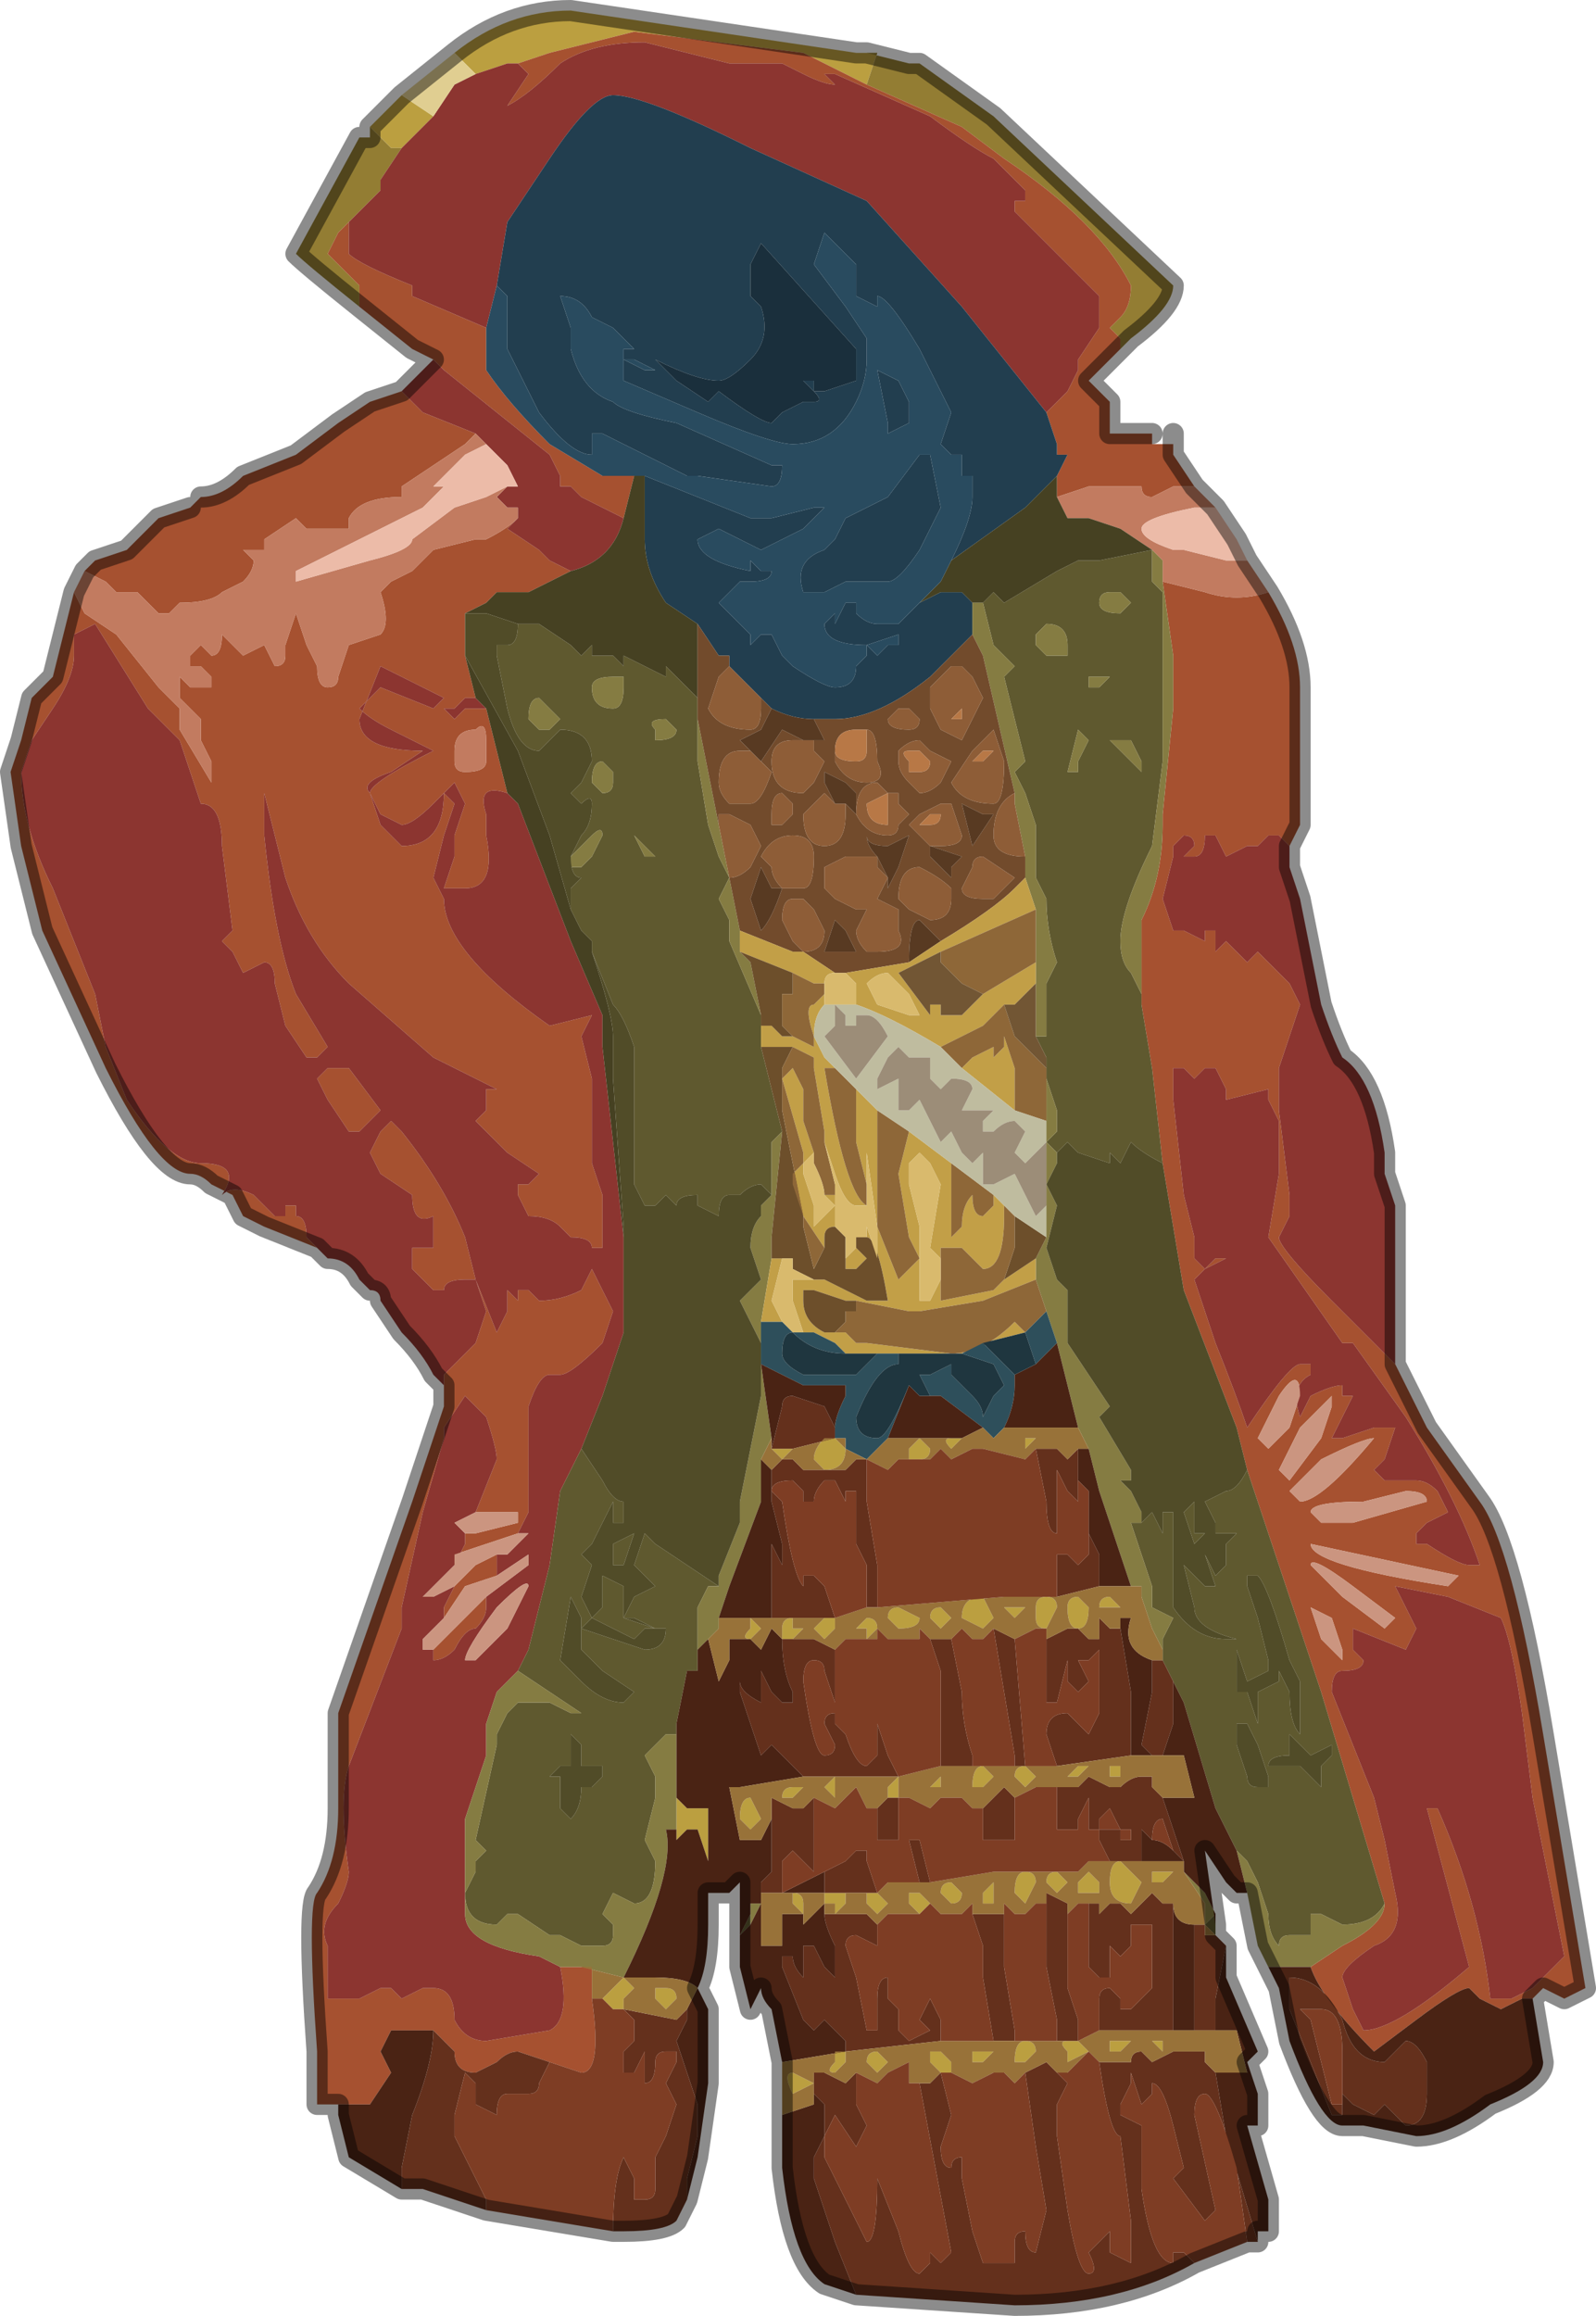 <?xml version="1.0" encoding="UTF-8" standalone="no"?>
<svg xmlns:xlink="http://www.w3.org/1999/xlink" height="10.95px" width="7.55px" xmlns="http://www.w3.org/2000/svg">
  <g transform="matrix(1.0, 0.0, 0.0, 1.0, 3.4, 4.5)">
    <path d="M0.7 -4.1 L0.4 -4.25 0.4 -4.25 -0.4 -4.35 -0.8 -4.25 -0.95 -4.2 -1.0 -4.2 -1.15 -4.15 -1.25 -4.25 Q-1.0 -4.45 -0.7 -4.45 L0.65 -4.25 0.7 -4.25 0.7 -4.25 0.75 -4.25 0.7 -4.1 M-1.65 -3.9 L-1.5 -4.05 -1.35 -3.95 -1.5 -3.8 -1.55 -3.8 -1.65 -3.9 M0.9 2.4 L0.9 2.35 Q0.95 2.3 0.95 2.3 L1.0 2.35 Q1.0 2.4 0.95 2.4 L0.9 2.4 M0.35 2.35 L0.3 2.4 0.25 2.35 Q0.25 2.35 0.35 2.35 M0.45 2.4 Q0.45 2.35 0.5 2.3 L0.55 2.3 0.6 2.35 Q0.6 2.45 0.5 2.45 L0.45 2.4 M1.1 2.35 Q1.05 2.3 1.1 2.3 1.15 2.3 1.15 2.3 L1.1 2.35 M1.45 2.35 L1.45 2.3 1.5 2.3 1.45 2.35 M1.9 3.1 L1.85 3.1 1.8 3.1 Q1.8 3.05 1.85 3.05 L1.9 3.1 M1.5 3.1 Q1.5 3.05 1.55 3.05 1.6 3.05 1.6 3.1 L1.55 3.2 Q1.5 3.2 1.5 3.15 L1.5 3.1 M1.4 3.15 L1.35 3.1 1.4 3.1 Q1.45 3.1 1.45 3.1 L1.4 3.15 M1.15 3.15 Q1.15 3.05 1.25 3.05 L1.3 3.15 1.25 3.2 1.15 3.15 M1.0 3.15 Q1.0 3.1 1.05 3.1 L1.1 3.15 1.05 3.2 1.0 3.15 M1.7 3.2 Q1.65 3.2 1.65 3.1 1.65 3.05 1.7 3.05 L1.75 3.1 Q1.75 3.2 1.7 3.2 M0.5 3.15 L0.55 3.15 0.55 3.2 0.5 3.25 0.45 3.2 0.5 3.15 M0.35 3.15 L0.35 3.2 0.4 3.2 0.35 3.25 0.3 3.25 0.3 3.2 Q0.3 3.15 0.35 3.15 M0.2 3.2 L0.15 3.25 Q0.1 3.25 0.15 3.2 L0.15 3.15 0.2 3.2 M0.8 3.15 Q0.8 3.1 0.85 3.1 L0.95 3.15 Q0.95 3.2 0.85 3.2 L0.8 3.15 M0.7 3.2 L0.65 3.2 0.7 3.15 Q0.75 3.15 0.75 3.2 L0.7 3.25 0.7 3.2 M0.85 3.9 L0.85 4.0 0.8 4.0 0.8 3.95 0.85 3.9 M1.0 3.95 L1.05 3.9 1.05 3.95 1.0 3.95 M0.55 4.0 L0.5 3.95 0.55 3.9 Q0.55 3.9 0.55 3.95 L0.55 4.0 M0.3 4.0 Q0.3 3.95 0.35 3.95 L0.4 3.95 0.35 4.0 0.3 4.0 M0.15 4.15 L0.1 4.1 Q0.1 4.0 0.15 4.0 L0.2 4.1 0.15 4.15 M0.4 4.55 L0.35 4.5 0.35 4.45 Q0.4 4.45 0.4 4.5 L0.4 4.55 M1.9 4.3 L1.95 4.35 2.0 4.4 1.95 4.5 Q1.85 4.5 1.85 4.4 1.85 4.3 1.9 4.3 M0.9 4.45 L0.95 4.45 1.0 4.5 0.95 4.55 0.9 4.5 0.9 4.45 M0.75 4.45 L0.8 4.5 0.75 4.55 0.7 4.5 0.7 4.45 0.75 4.45 M0.5 4.45 L0.55 4.45 0.6 4.45 0.6 4.5 0.55 4.55 0.55 4.5 0.5 4.5 0.5 4.45 M1.9 3.85 L1.9 3.9 1.85 3.9 1.85 3.85 1.9 3.85 M1.65 3.9 L1.7 3.85 Q1.75 3.85 1.75 3.85 L1.7 3.9 1.65 3.9 M1.4 3.9 Q1.4 3.85 1.45 3.85 L1.5 3.9 1.45 3.95 1.4 3.9 M1.2 3.95 Q1.2 3.85 1.25 3.85 L1.3 3.9 1.25 3.95 Q1.2 3.95 1.2 3.95 M1.5 4.4 L1.45 4.5 1.4 4.45 Q1.4 4.35 1.45 4.35 1.5 4.35 1.5 4.4 M1.3 4.4 L1.3 4.5 1.25 4.5 1.25 4.45 1.3 4.4 M1.1 4.4 L1.15 4.45 Q1.15 4.5 1.1 4.5 L1.05 4.45 Q1.05 4.4 1.1 4.4 M1.8 4.45 L1.75 4.45 1.7 4.45 1.7 4.4 1.75 4.35 1.8 4.4 1.8 4.45 M1.6 4.35 L1.65 4.4 1.6 4.45 1.55 4.4 Q1.55 4.35 1.6 4.35 M2.15 4.35 L2.1 4.4 2.05 4.4 2.05 4.35 2.1 4.35 2.15 4.35 M2.05 5.15 L2.1 5.15 2.1 5.2 2.05 5.15 M1.85 5.15 L1.9 5.15 Q1.95 5.15 1.95 5.15 L1.9 5.2 1.85 5.2 1.85 5.15 M1.75 5.2 L1.65 5.25 1.65 5.2 Q1.6 5.15 1.65 5.15 L1.7 5.15 Q1.7 5.15 1.75 5.2 M1.25 5.25 L1.2 5.25 1.2 5.2 1.25 5.2 1.3 5.2 1.25 5.25 M1.45 5.15 Q1.5 5.15 1.5 5.2 L1.45 5.25 Q1.4 5.25 1.4 5.25 1.4 5.15 1.45 5.15 M1.05 5.2 L1.1 5.25 1.1 5.3 1.05 5.3 1.0 5.25 1.0 5.2 Q1.05 5.2 1.05 5.2 M0.8 5.25 L0.75 5.3 0.7 5.25 Q0.7 5.2 0.75 5.2 L0.8 5.25 M0.6 5.2 L0.6 5.25 0.55 5.3 Q0.5 5.3 0.55 5.25 L0.55 5.2 0.6 5.2 M0.35 5.3 L0.45 5.35 0.35 5.4 Q0.3 5.3 0.35 5.3 M-0.2 4.15 L-0.2 4.0 -0.15 4.05 -0.05 4.05 -0.05 4.25 -0.05 4.3 -0.1 4.15 -0.1 4.15 -0.15 4.15 -0.2 4.2 -0.2 4.15 M-0.55 4.95 L-0.55 4.95 -0.5 4.9 Q-0.45 4.85 -0.45 4.85 L-0.4 4.9 -0.45 4.95 -0.45 5.0 -0.5 5.0 -0.55 4.95 M-0.3 4.9 L-0.25 4.9 Q-0.2 4.9 -0.2 4.95 L-0.25 5.0 -0.3 4.95 -0.3 4.9" fill="#bb9f40" fill-rule="evenodd" stroke="none"/>
    <path d="M1.9 -2.85 L1.9 -2.9 1.85 -2.95 1.9 -3.0 Q1.95 -3.05 1.95 -3.15 1.8 -3.45 1.35 -3.75 L1.15 -3.9 0.7 -4.1 0.75 -4.25 0.7 -4.25 0.9 -4.2 0.95 -4.2 1.3 -3.95 2.15 -3.15 Q2.15 -3.05 1.95 -2.9 L1.9 -2.85 M-1.7 -3.05 Q-1.95 -3.25 -2.0 -3.3 L-1.7 -3.85 -1.65 -3.85 -1.65 -3.9 -1.55 -3.8 -1.5 -3.8 -1.6 -3.65 -1.6 -3.6 -1.65 -3.55 -1.75 -3.45 -1.8 -3.4 -1.85 -3.3 -1.7 -3.15 Q-1.7 -3.1 -1.7 -3.05" fill="#937d33" fill-rule="evenodd" stroke="none"/>
    <path d="M0.7 -4.1 L1.15 -3.9 1.35 -3.75 Q1.8 -3.45 1.95 -3.15 1.95 -3.05 1.9 -3.0 L1.85 -2.95 1.9 -2.9 1.9 -2.85 1.75 -2.7 1.85 -2.6 1.85 -2.45 2.05 -2.45 2.05 -2.4 2.15 -2.4 2.15 -2.35 2.25 -2.2 2.15 -2.2 2.05 -2.15 Q2.0 -2.15 2.0 -2.2 L1.95 -2.2 1.9 -2.2 1.75 -2.2 1.6 -2.15 1.6 -2.25 1.65 -2.35 1.6 -2.35 1.6 -2.4 1.55 -2.55 1.65 -2.65 1.7 -2.75 1.7 -2.8 1.8 -2.95 1.8 -3.1 1.6 -3.3 1.45 -3.45 1.4 -3.5 1.4 -3.55 1.45 -3.55 1.45 -3.6 1.4 -3.65 1.3 -3.75 Q1.2 -3.8 1.0 -3.95 L0.55 -4.15 0.5 -4.15 0.5 -4.15 0.55 -4.1 Q0.5 -4.1 0.4 -4.15 L0.3 -4.2 0.15 -4.2 0.05 -4.2 -0.35 -4.3 Q-0.6 -4.3 -0.75 -4.2 -0.9 -4.05 -1.0 -4.0 L-1.0 -4.0 -0.9 -4.15 -0.95 -4.2 -0.8 -4.25 -0.4 -4.35 0.4 -4.25 0.4 -4.25 0.7 -4.1 M2.1 -1.75 L2.3 -1.7 Q2.45 -1.65 2.6 -1.7 2.75 -1.45 2.75 -1.25 L2.75 -0.6 2.7 -0.5 2.7 -0.5 2.65 -0.55 2.6 -0.55 2.55 -0.5 2.5 -0.5 2.4 -0.45 2.35 -0.55 2.3 -0.55 Q2.3 -0.45 2.25 -0.45 L2.2 -0.45 2.25 -0.5 Q2.25 -0.55 2.2 -0.55 L2.15 -0.5 2.15 -0.45 2.1 -0.25 2.15 -0.1 2.2 -0.1 2.2 -0.1 2.3 -0.05 2.3 -0.1 2.35 -0.1 2.35 0.0 2.4 -0.05 2.45 0.0 2.5 0.05 2.55 0.0 2.7 0.15 2.75 0.25 2.65 0.55 2.65 0.75 2.7 1.15 2.7 1.25 2.65 1.35 Q2.65 1.4 2.9 1.65 L3.1 1.85 3.2 1.95 3.35 2.25 3.6 2.6 Q3.75 2.8 3.9 3.7 L4.1 4.9 4.0 4.95 3.9 4.9 3.85 4.95 Q3.85 4.95 3.8 4.95 L3.7 5.0 3.6 4.95 3.55 4.9 Q3.5 4.9 3.3 5.05 L3.1 5.2 Q2.85 4.95 2.8 4.8 L2.95 4.7 Q3.15 4.6 3.15 4.5 L2.85 3.5 2.5 2.45 2.45 2.25 2.2 1.6 2.1 1.0 2.05 0.55 2.0 0.25 2.0 0.2 Q2.0 -0.05 2.0 -0.15 2.1 -0.35 2.1 -0.6 L2.1 -0.65 2.15 -1.15 2.15 -1.4 2.1 -1.75 M-1.8 5.45 L-1.9 5.45 -1.9 5.2 Q-1.95 4.5 -1.9 4.45 -1.8 4.3 -1.8 4.05 L-1.8 3.6 -1.45 2.6 -1.3 2.15 -1.3 2.05 -1.3 2.0 -1.2 1.9 -1.15 1.85 -1.1 1.7 -1.15 1.55 -1.2 1.55 Q-1.3 1.55 -1.3 1.6 L-1.35 1.6 -1.4 1.55 -1.45 1.5 -1.45 1.4 -1.35 1.4 -1.35 1.25 Q-1.45 1.3 -1.45 1.15 L-1.6 1.05 -1.65 0.95 -1.6 0.85 -1.6 0.85 -1.55 0.8 -1.5 0.85 Q-1.3 1.1 -1.2 1.35 L-1.15 1.55 -1.05 1.8 -1.0 1.7 -1.0 1.6 -0.95 1.65 -0.95 1.6 -0.9 1.6 -0.85 1.65 -0.85 1.65 Q-0.75 1.65 -0.65 1.6 L-0.6 1.5 -0.55 1.6 -0.5 1.7 -0.55 1.85 Q-0.7 2.0 -0.75 2.0 L-0.8 2.0 Q-0.85 2.0 -0.9 2.15 L-0.9 2.35 -0.9 2.65 -0.95 2.75 Q-1.1 2.8 -1.25 2.85 L-1.25 2.9 -1.2 2.8 -1.2 2.75 -1.15 2.75 -0.95 2.7 -0.95 2.65 -1.15 2.65 -1.05 2.4 Q-1.05 2.35 -1.1 2.2 L-1.2 2.1 -1.3 2.25 -1.3 2.3 -1.4 2.65 -1.5 3.1 -1.5 3.2 -1.75 3.85 Q-1.8 4.0 -1.75 4.35 -1.75 4.4 -1.8 4.5 -1.9 4.6 -1.85 4.7 L-1.85 4.8 -1.85 4.95 -1.7 4.95 -1.6 4.9 -1.55 4.9 -1.5 4.95 -1.4 4.9 -1.35 4.9 Q-1.25 4.9 -1.25 5.05 -1.2 5.15 -1.1 5.15 L-0.8 5.1 Q-0.7 5.05 -0.75 4.8 L-0.65 4.8 -0.6 4.8 -0.6 4.95 Q-0.55 5.3 -0.65 5.3 L-0.8 5.25 -0.8 5.25 -0.95 5.2 Q-1.0 5.2 -1.05 5.25 L-1.15 5.3 Q-1.25 5.3 -1.25 5.2 -1.3 5.15 -1.35 5.1 L-1.45 5.1 -1.55 5.1 -1.6 5.2 -1.55 5.3 -1.65 5.45 -1.8 5.45 M-1.9 1.4 L-2.15 1.3 -2.25 1.25 -2.3 1.15 -2.4 1.1 Q-2.45 1.05 -2.5 1.05 -2.65 1.05 -2.9 0.55 L-3.2 -0.1 -3.3 -0.5 -3.35 -0.85 -3.3 -1.0 -3.25 -1.2 -3.2 -1.25 -3.15 -1.3 -3.1 -1.5 -3.05 -1.7 -3.05 -1.7 -3.0 -1.6 -2.85 -1.5 -2.65 -1.25 -2.55 -1.15 -2.55 -1.05 -2.4 -0.8 -2.4 -0.9 -2.45 -1.0 -2.45 -1.1 -2.55 -1.2 -2.55 -1.3 -2.5 -1.25 -2.5 -1.25 -2.4 -1.25 -2.4 -1.3 -2.45 -1.35 -2.5 -1.35 -2.5 -1.4 -2.45 -1.45 -2.4 -1.4 Q-2.35 -1.4 -2.35 -1.5 L-2.25 -1.4 -2.25 -1.4 -2.15 -1.45 -2.1 -1.35 Q-2.05 -1.35 -2.05 -1.4 L-2.05 -1.45 -2.0 -1.6 -1.95 -1.45 -1.9 -1.35 Q-1.9 -1.25 -1.85 -1.25 -1.8 -1.25 -1.8 -1.3 L-1.75 -1.45 -1.6 -1.5 Q-1.55 -1.55 -1.6 -1.7 L-1.55 -1.75 -1.45 -1.8 -1.4 -1.85 -1.35 -1.9 -1.15 -1.95 -1.1 -1.95 Q-1.0 -2.0 -0.95 -2.05 L-1.0 -2.0 -0.85 -1.9 -0.8 -1.85 -0.7 -1.8 -0.7 -1.8 -0.9 -1.7 -1.05 -1.7 -1.1 -1.65 -1.2 -1.6 -1.2 -1.4 -1.15 -1.2 -1.2 -1.2 -1.25 -1.15 -1.3 -1.15 -1.25 -1.1 -1.2 -1.15 -1.1 -1.15 -1.0 -0.75 Q-1.15 -0.8 -1.1 -0.65 L-1.1 -0.55 Q-1.05 -0.3 -1.2 -0.3 L-1.25 -0.3 -1.3 -0.3 -1.25 -0.45 -1.25 -0.55 -1.2 -0.7 -1.25 -0.8 -1.3 -0.75 -1.35 -0.7 Q-1.45 -0.6 -1.5 -0.6 L-1.6 -0.65 -1.65 -0.75 Q-1.65 -0.8 -1.35 -0.95 L-1.55 -1.05 Q-1.65 -1.1 -1.7 -1.15 L-1.65 -1.2 -1.6 -1.25 -1.35 -1.15 -1.3 -1.2 -1.6 -1.35 -1.7 -1.1 Q-1.7 -0.95 -1.4 -0.95 L-1.4 -0.95 -1.55 -0.85 Q-1.7 -0.8 -1.65 -0.75 L-1.6 -0.6 -1.5 -0.5 Q-1.3 -0.5 -1.3 -0.75 L-1.25 -0.7 -1.3 -0.55 -1.35 -0.35 -1.3 -0.25 Q-1.3 0.0 -0.8 0.35 L-0.6 0.3 -0.65 0.4 -0.6 0.6 -0.6 0.75 -0.6 1.0 -0.55 1.15 -0.55 1.4 -0.6 1.4 Q-0.6 1.35 -0.7 1.35 L-0.75 1.3 Q-0.8 1.25 -0.9 1.25 L-0.95 1.15 -0.95 1.1 -0.9 1.1 -0.85 1.05 -1.0 0.95 -1.0 0.95 -1.15 0.8 -1.1 0.75 -1.1 0.65 -1.05 0.65 -1.35 0.5 -1.75 0.15 Q-1.95 -0.05 -2.05 -0.35 L-2.15 -0.75 -2.15 -0.55 Q-2.1 -0.05 -2.0 0.2 L-1.85 0.45 -1.9 0.5 -1.9 0.5 -1.95 0.5 -2.05 0.35 -2.1 0.15 Q-2.1 0.05 -2.15 0.05 L-2.25 0.1 -2.3 0.0 -2.35 -0.05 -2.3 -0.1 -2.3 -0.1 -2.35 -0.5 Q-2.35 -0.7 -2.45 -0.7 L-2.55 -1.0 -2.7 -1.15 -2.95 -1.55 -3.05 -1.5 -3.05 -1.4 Q-3.05 -1.3 -3.15 -1.15 L-3.25 -1.0 -3.3 -0.85 Q-3.3 -0.6 -3.15 -0.3 L-2.95 0.2 -2.9 0.45 -2.8 0.7 Q-2.6 1.0 -2.45 1.0 -2.25 1.0 -2.35 1.15 -2.3 1.1 -2.2 1.15 L-2.1 1.25 -2.05 1.25 -2.05 1.2 -2.0 1.2 -2.0 1.25 Q-1.95 1.25 -1.95 1.35 L-1.9 1.4 M-3.0 -1.8 L-3.0 -1.8 -2.95 -1.85 -2.8 -1.9 Q-2.75 -1.95 -2.65 -2.05 L-2.5 -2.1 -2.5 -2.1 -2.45 -2.15 Q-2.35 -2.15 -2.25 -2.25 L-2.0 -2.35 -1.8 -2.5 -1.65 -2.6 -1.5 -2.65 -1.4 -2.55 -1.4 -2.55 -1.15 -2.45 -1.2 -2.4 -1.5 -2.2 -1.5 -2.15 Q-1.7 -2.15 -1.75 -2.05 L-1.75 -2.0 -1.8 -2.0 -1.85 -2.0 -1.85 -2.0 -1.9 -2.0 -1.95 -2.0 -1.95 -2.0 -2.0 -2.05 -2.15 -1.95 -2.15 -1.9 -2.2 -1.9 -2.25 -1.9 -2.2 -1.85 Q-2.2 -1.8 -2.25 -1.75 L-2.35 -1.7 Q-2.4 -1.65 -2.55 -1.65 L-2.6 -1.6 -2.65 -1.6 -2.75 -1.7 -2.85 -1.7 -2.9 -1.75 -3.0 -1.8 -3.0 -1.8 M-1.35 -2.8 L-1.45 -2.85 -1.7 -3.05 Q-1.7 -3.1 -1.7 -3.15 L-1.85 -3.3 -1.8 -3.4 -1.75 -3.45 -1.75 -3.3 Q-1.7 -3.25 -1.45 -3.15 L-1.45 -3.1 -1.1 -2.95 -1.1 -2.75 Q-1.0 -2.6 -0.8 -2.4 L-0.55 -2.25 -0.5 -2.25 -0.45 -2.25 -0.4 -2.25 -0.45 -2.05 -0.65 -2.15 -0.7 -2.2 -0.75 -2.2 -0.75 -2.25 -0.8 -2.35 -1.3 -2.75 -1.3 -2.75 -1.35 -2.8 M2.3 0.55 L2.25 0.6 2.2 0.55 2.15 0.55 Q2.15 0.55 2.15 0.7 L2.2 1.15 2.25 1.35 2.25 1.45 2.3 1.5 2.35 1.45 2.4 1.45 2.3 1.5 Q2.25 1.55 2.25 1.55 L2.35 1.85 Q2.45 2.1 2.5 2.25 2.7 1.95 2.75 1.95 L2.8 1.95 2.8 2.0 Q2.7 2.05 2.75 2.2 L2.8 2.1 Q2.9 2.05 2.95 2.05 L2.95 2.1 3.0 2.1 2.9 2.3 2.95 2.3 3.1 2.25 3.2 2.25 3.15 2.4 Q3.1 2.45 3.1 2.45 L3.15 2.5 3.25 2.5 3.3 2.5 Q3.35 2.5 3.4 2.55 L3.45 2.65 3.35 2.7 3.3 2.75 3.3 2.8 3.35 2.8 Q3.5 2.9 3.55 2.9 L3.6 2.9 Q3.5 2.6 3.25 2.2 L3.0 1.85 2.95 1.85 2.6 1.35 2.65 1.05 2.65 0.8 2.6 0.7 2.6 0.65 2.4 0.7 Q2.4 0.7 2.4 0.65 L2.35 0.55 2.3 0.55 M3.1 2.3 Q3.05 2.3 2.85 2.4 L2.7 2.55 2.75 2.6 Q2.85 2.6 3.1 2.3 M2.75 2.1 Q2.75 1.95 2.65 2.1 L2.55 2.3 2.6 2.35 2.7 2.25 2.75 2.1 M2.9 2.15 L2.9 2.1 2.75 2.25 2.65 2.45 2.7 2.5 2.85 2.3 2.9 2.15 M3.25 2.55 L3.05 2.6 Q2.8 2.6 2.8 2.65 L2.85 2.7 3.0 2.7 3.35 2.6 Q3.35 2.55 3.25 2.55 M3.2 3.0 L3.25 3.1 3.3 3.2 3.25 3.3 3.0 3.2 3.0 3.3 3.05 3.35 Q3.05 3.4 2.95 3.4 2.9 3.4 2.9 3.5 L3.1 4.0 3.15 4.2 3.2 4.45 Q3.25 4.65 3.1 4.7 2.95 4.8 2.95 4.85 L3.0 5.0 3.05 5.1 Q3.2 5.1 3.55 4.8 L3.35 4.05 3.4 4.05 Q3.6 4.5 3.65 4.95 L3.75 4.95 3.85 4.9 4.0 4.75 Q3.9 4.25 3.85 4.0 L3.8 3.6 Q3.75 3.25 3.7 3.15 L3.45 3.05 3.2 3.0 M3.15 3.2 L3.2 3.15 3.0 3.0 Q2.8 2.85 2.8 2.9 L2.95 3.05 3.15 3.2 M3.45 3.0 L3.5 2.95 2.8 2.8 Q2.8 2.9 3.45 3.0 M2.95 3.3 L2.9 3.15 2.8 3.1 2.85 3.25 2.95 3.35 2.95 3.3 M-1.5 -2.2 L-1.5 -2.2 M-1.1 -1.0 Q-1.1 -1.1 -1.15 -1.05 -1.25 -1.05 -1.25 -0.95 L-1.25 -0.9 Q-1.25 -0.85 -1.2 -0.85 -1.1 -0.85 -1.1 -0.9 L-1.1 -1.0 M-1.3 -0.75 L-1.3 -0.75 -1.3 -0.75 M-1.9 0.6 L-1.85 0.55 -1.75 0.55 -1.6 0.75 -1.65 0.8 -1.7 0.85 -1.75 0.85 -1.85 0.7 -1.9 0.6 M-0.95 2.8 L-0.95 2.8 -1.0 2.85 -0.95 2.8 M-1.05 2.85 L-1.05 2.95 -1.2 3.0 -1.3 3.15 -1.3 3.1 -1.25 3.0 -1.15 2.9 -1.05 2.85 M-1.1 3.05 L-1.1 3.1 Q-1.1 3.15 -1.15 3.2 -1.2 3.2 -1.25 3.3 -1.3 3.35 -1.35 3.35 L-1.35 3.3 -1.1 3.05" fill="#a65130" fill-rule="evenodd" stroke="none"/>
    <path d="M-0.95 -4.2 L-0.9 -4.15 -1.0 -4.0 -1.0 -4.0 Q-0.9 -4.05 -0.75 -4.2 -0.6 -4.3 -0.35 -4.3 L0.05 -4.2 0.15 -4.2 0.3 -4.2 0.4 -4.15 Q0.5 -4.1 0.55 -4.1 L0.5 -4.15 0.5 -4.15 0.55 -4.15 1.0 -3.95 Q1.2 -3.8 1.3 -3.75 L1.4 -3.65 1.45 -3.6 1.45 -3.55 1.4 -3.55 1.4 -3.5 1.45 -3.45 1.6 -3.3 1.8 -3.1 1.8 -2.95 1.7 -2.8 1.7 -2.75 1.65 -2.65 1.55 -2.55 1.55 -2.55 1.15 -3.05 0.7 -3.55 0.15 -3.8 Q-0.35 -4.05 -0.5 -4.05 -0.6 -4.05 -0.8 -3.75 L-1.0 -3.45 -1.05 -3.15 -1.1 -2.95 -1.45 -3.1 -1.45 -3.15 Q-1.7 -3.25 -1.75 -3.3 L-1.75 -3.45 -1.65 -3.55 -1.6 -3.6 -1.6 -3.65 -1.5 -3.8 -1.35 -3.95 -1.25 -4.1 -1.15 -4.15 -1.0 -4.2 -0.95 -4.2 M3.2 1.95 L3.1 1.85 2.9 1.65 Q2.65 1.4 2.65 1.35 L2.7 1.25 2.7 1.15 2.65 0.75 2.65 0.55 2.75 0.25 2.7 0.15 2.55 0.0 2.5 0.05 2.45 0.0 2.4 -0.05 2.35 0.0 2.35 -0.1 2.3 -0.1 2.3 -0.05 2.2 -0.1 2.2 -0.1 2.15 -0.1 2.1 -0.25 2.15 -0.45 2.15 -0.5 2.2 -0.55 Q2.25 -0.55 2.25 -0.5 L2.2 -0.45 2.25 -0.45 Q2.3 -0.45 2.3 -0.55 L2.35 -0.55 2.4 -0.45 2.5 -0.5 2.55 -0.5 2.6 -0.55 2.65 -0.55 2.7 -0.5 2.7 -0.5 2.7 -0.4 2.75 -0.25 2.8 0.0 2.85 0.25 Q2.9 0.4 2.95 0.5 3.1 0.6 3.15 0.95 L3.15 1.05 3.2 1.2 3.2 1.65 3.2 1.95 M-1.3 2.05 L-1.35 2.0 Q-1.4 1.9 -1.5 1.8 L-1.6 1.65 Q-1.6 1.6 -1.65 1.6 L-1.7 1.55 Q-1.75 1.45 -1.85 1.45 L-1.9 1.4 -1.95 1.35 Q-1.95 1.25 -2.0 1.25 L-2.0 1.2 -2.05 1.2 -2.05 1.25 -2.1 1.25 -2.2 1.15 Q-2.3 1.1 -2.35 1.15 -2.25 1.0 -2.45 1.0 -2.6 1.0 -2.8 0.7 L-2.9 0.45 -2.95 0.2 -3.15 -0.3 Q-3.3 -0.6 -3.3 -0.85 L-3.25 -1.0 -3.15 -1.15 Q-3.05 -1.3 -3.05 -1.4 L-3.05 -1.5 -2.95 -1.55 -2.7 -1.15 -2.55 -1.0 -2.45 -0.7 Q-2.35 -0.7 -2.35 -0.5 L-2.3 -0.1 -2.3 -0.1 -2.35 -0.05 -2.3 0.0 -2.25 0.1 -2.15 0.05 Q-2.1 0.05 -2.1 0.15 L-2.05 0.35 -1.95 0.5 -1.9 0.5 -1.9 0.5 -1.85 0.45 -2.0 0.2 Q-2.1 -0.05 -2.15 -0.55 L-2.15 -0.75 -2.05 -0.35 Q-1.95 -0.05 -1.75 0.15 L-1.35 0.5 -1.05 0.65 -1.1 0.65 -1.1 0.75 -1.15 0.8 -1.0 0.95 -1.0 0.95 -0.85 1.05 -0.9 1.1 -0.95 1.1 -0.95 1.15 -0.9 1.25 Q-0.8 1.25 -0.75 1.3 L-0.7 1.35 Q-0.6 1.35 -0.6 1.4 L-0.55 1.4 -0.55 1.15 -0.6 1.0 -0.6 0.75 -0.6 0.6 -0.65 0.4 -0.6 0.3 -0.8 0.35 Q-1.3 0.0 -1.3 -0.25 L-1.35 -0.35 -1.3 -0.55 -1.25 -0.7 -1.3 -0.75 Q-1.3 -0.5 -1.5 -0.5 L-1.6 -0.6 -1.65 -0.75 Q-1.7 -0.8 -1.55 -0.85 L-1.4 -0.95 -1.4 -0.95 Q-1.7 -0.95 -1.7 -1.1 L-1.6 -1.35 -1.3 -1.2 -1.35 -1.15 -1.6 -1.25 -1.65 -1.2 -1.7 -1.15 Q-1.65 -1.1 -1.55 -1.05 L-1.35 -0.95 Q-1.65 -0.8 -1.65 -0.75 L-1.6 -0.65 -1.5 -0.6 Q-1.45 -0.6 -1.35 -0.7 L-1.3 -0.75 -1.25 -0.8 -1.2 -0.7 -1.25 -0.55 -1.25 -0.45 -1.3 -0.3 -1.25 -0.3 -1.2 -0.3 Q-1.05 -0.3 -1.1 -0.55 L-1.1 -0.65 Q-1.15 -0.8 -1.0 -0.75 L-1.0 -0.75 -0.95 -0.7 -0.7 -0.05 -0.55 0.3 -0.55 0.4 -0.55 0.45 -0.45 1.35 -0.45 1.65 -0.45 1.8 -0.55 2.1 -0.65 2.35 -0.75 2.55 -0.8 2.9 -0.9 3.3 -0.95 3.4 -0.95 3.4 -1.05 3.5 -1.1 3.65 -1.1 3.8 -1.2 4.1 -1.2 4.55 Q-1.2 4.7 -0.85 4.75 L-0.75 4.8 Q-0.7 5.05 -0.8 5.1 L-1.1 5.15 Q-1.2 5.15 -1.25 5.05 -1.25 4.9 -1.35 4.9 L-1.4 4.9 -1.5 4.95 -1.55 4.9 -1.6 4.9 -1.7 4.95 -1.85 4.95 -1.85 4.8 -1.85 4.7 Q-1.9 4.6 -1.8 4.5 -1.75 4.4 -1.75 4.35 -1.8 4.0 -1.75 3.85 L-1.5 3.2 -1.5 3.1 -1.4 2.65 -1.3 2.3 -1.3 2.25 -1.2 2.1 -1.1 2.2 Q-1.05 2.35 -1.05 2.4 L-1.15 2.65 -1.25 2.7 -1.2 2.75 -1.2 2.8 -1.25 2.9 -1.4 3.05 -1.4 3.05 -1.35 3.05 -1.25 3.0 -1.3 3.1 -1.3 3.15 -1.4 3.25 -1.4 3.3 -1.35 3.3 -1.35 3.35 Q-1.3 3.35 -1.25 3.3 -1.2 3.2 -1.15 3.2 -1.1 3.15 -1.1 3.1 L-1.1 3.05 -0.9 2.9 -0.9 2.85 -1.05 2.95 -1.05 2.85 -1.05 2.85 -1.0 2.85 -0.95 2.8 -0.95 2.8 -0.9 2.75 -0.9 2.75 -0.95 2.75 -0.9 2.65 -0.9 2.35 -0.9 2.15 Q-0.85 2.0 -0.8 2.0 L-0.75 2.0 Q-0.7 2.0 -0.55 1.85 L-0.5 1.7 -0.55 1.6 -0.6 1.5 -0.65 1.6 Q-0.75 1.65 -0.85 1.65 L-0.85 1.65 -0.9 1.6 -0.95 1.6 -0.95 1.65 -1.0 1.6 -1.0 1.7 -1.05 1.8 -1.15 1.55 -1.2 1.35 Q-1.3 1.1 -1.5 0.85 L-1.55 0.8 -1.6 0.85 -1.6 0.85 -1.65 0.95 -1.6 1.05 -1.45 1.15 Q-1.45 1.3 -1.35 1.25 L-1.35 1.4 -1.45 1.4 -1.45 1.5 -1.4 1.55 -1.35 1.6 -1.3 1.6 Q-1.3 1.55 -1.2 1.55 L-1.15 1.55 -1.1 1.7 -1.15 1.85 -1.2 1.9 -1.3 2.0 -1.3 2.05 M-1.5 -2.65 L-1.45 -2.7 -1.35 -2.8 -1.3 -2.75 -1.3 -2.75 -0.8 -2.35 -0.75 -2.25 -0.75 -2.2 -0.7 -2.2 -0.65 -2.15 -0.45 -2.05 Q-0.5 -1.85 -0.7 -1.8 L-0.8 -1.85 -0.85 -1.9 -1.0 -2.0 -0.95 -2.05 -0.95 -2.1 -1.0 -2.1 -1.05 -2.15 -1.0 -2.2 -1.05 -2.2 -1.05 -2.2 -1.0 -2.2 -0.95 -2.2 -0.95 -2.2 -1.0 -2.3 -1.1 -2.4 -1.15 -2.45 -1.4 -2.55 -1.4 -2.55 -1.5 -2.65 M2.3 0.55 L2.35 0.55 2.4 0.65 Q2.4 0.7 2.4 0.7 L2.6 0.65 2.6 0.7 2.65 0.8 2.65 1.05 2.6 1.35 2.95 1.85 3.0 1.85 3.25 2.2 Q3.5 2.6 3.6 2.9 L3.55 2.9 Q3.5 2.9 3.35 2.8 L3.3 2.8 3.3 2.75 3.35 2.7 3.45 2.65 3.4 2.55 Q3.35 2.5 3.3 2.5 L3.25 2.5 3.15 2.5 3.1 2.45 Q3.1 2.45 3.15 2.4 L3.2 2.25 3.1 2.25 2.95 2.3 2.9 2.3 3.0 2.1 2.95 2.1 2.95 2.05 Q2.9 2.05 2.8 2.1 L2.75 2.2 Q2.7 2.05 2.8 2.0 L2.8 1.95 2.75 1.95 Q2.7 1.95 2.5 2.25 2.45 2.1 2.35 1.85 L2.25 1.55 Q2.25 1.55 2.3 1.5 L2.4 1.45 2.35 1.45 2.3 1.5 2.25 1.45 2.25 1.35 2.2 1.15 2.15 0.7 Q2.15 0.55 2.15 0.55 L2.2 0.55 2.25 0.6 2.3 0.55 M3.2 3.0 L3.45 3.05 3.7 3.15 Q3.75 3.25 3.8 3.6 L3.85 4.0 Q3.9 4.25 4.0 4.75 L3.85 4.9 3.75 4.95 3.65 4.95 Q3.6 4.5 3.4 4.05 L3.35 4.05 3.55 4.8 Q3.2 5.1 3.05 5.1 L3.0 5.0 2.95 4.85 Q2.95 4.8 3.1 4.7 3.25 4.65 3.2 4.45 L3.15 4.2 3.1 4.0 2.9 3.5 Q2.9 3.4 2.95 3.4 3.05 3.4 3.05 3.35 L3.0 3.3 3.0 3.2 3.25 3.3 3.3 3.2 3.25 3.1 3.2 3.0 M-1.1 -1.15 L-1.2 -1.15 -1.25 -1.1 -1.3 -1.15 -1.25 -1.15 -1.2 -1.2 -1.15 -1.2 -1.15 -1.2 -1.1 -1.15 M-1.3 -0.75 L-1.3 -0.75 -1.3 -0.75 M-1.9 0.6 L-1.85 0.7 -1.75 0.85 -1.7 0.85 -1.65 0.8 -1.6 0.75 -1.75 0.55 -1.85 0.55 -1.9 0.6 M-1.0 3.2 L-0.9 3.0 Q-0.9 2.95 -1.05 3.1 -1.2 3.3 -1.2 3.35 L-1.15 3.35 -1.0 3.2" fill="#8c3530" fill-rule="evenodd" stroke="none"/>
    <path d="M1.55 -2.55 L1.6 -2.4 1.6 -2.35 1.65 -2.35 1.6 -2.25 1.5 -2.15 1.45 -2.1 1.1 -1.85 Q1.2 -2.05 1.2 -2.15 L1.2 -2.25 1.15 -2.25 1.15 -2.35 1.1 -2.35 1.05 -2.4 1.05 -2.4 1.1 -2.55 0.95 -2.85 Q0.8 -3.1 0.75 -3.1 L0.75 -3.05 0.65 -3.1 0.65 -3.25 0.5 -3.4 0.45 -3.25 0.6 -3.05 0.7 -2.9 0.7 -2.8 Q0.7 -2.7 0.65 -2.6 0.55 -2.4 0.35 -2.4 0.25 -2.4 -0.1 -2.55 L-0.45 -2.7 -0.45 -2.8 -0.35 -2.75 -0.3 -2.75 -0.3 -2.75 -0.4 -2.8 -0.45 -2.8 -0.45 -2.85 -0.4 -2.85 -0.4 -2.85 -0.5 -2.95 -0.6 -3.0 Q-0.65 -3.1 -0.75 -3.1 L-0.7 -2.95 -0.7 -2.85 Q-0.65 -2.65 -0.5 -2.6 -0.45 -2.55 -0.2 -2.5 L0.25 -2.3 0.25 -2.3 0.3 -2.3 Q0.3 -2.2 0.25 -2.2 L-0.1 -2.25 -0.15 -2.25 -0.15 -2.25 -0.55 -2.45 -0.6 -2.45 -0.6 -2.35 Q-0.7 -2.35 -0.85 -2.55 L-1.0 -2.85 -1.0 -3.1 -1.05 -3.15 -1.0 -3.45 -0.8 -3.75 Q-0.6 -4.05 -0.5 -4.05 -0.35 -4.05 0.15 -3.8 L0.7 -3.55 1.15 -3.05 1.55 -2.55 1.55 -2.55 M0.15 -3.1 L0.2 -3.05 Q0.25 -2.9 0.15 -2.8 0.05 -2.7 0.0 -2.7 -0.1 -2.7 -0.3 -2.8 L-0.3 -2.8 -0.2 -2.7 -0.05 -2.6 0.0 -2.65 Q0.2 -2.5 0.25 -2.5 L0.3 -2.55 0.4 -2.6 0.45 -2.6 Q0.5 -2.6 0.45 -2.65 L0.4 -2.7 0.45 -2.7 0.45 -2.65 0.5 -2.65 0.65 -2.7 0.65 -2.85 0.2 -3.35 0.15 -3.25 0.15 -3.1 M0.75 -2.75 L0.85 -2.7 0.9 -2.6 0.9 -2.5 0.8 -2.45 0.8 -2.5 0.75 -2.75 M0.95 -1.65 L1.05 -1.7 1.1 -1.7 1.15 -1.7 1.2 -1.65 1.2 -1.5 1.1 -1.4 1.0 -1.3 Q0.75 -1.1 0.55 -1.1 L0.45 -1.1 Q0.35 -1.1 0.25 -1.15 L0.2 -1.2 0.05 -1.35 0.05 -1.4 0.0 -1.4 -0.1 -1.55 -0.25 -1.65 Q-0.35 -1.8 -0.35 -1.95 L-0.35 -2.25 -0.35 -2.25 0.15 -2.05 0.25 -2.05 0.45 -2.1 0.5 -2.1 0.5 -2.1 0.4 -2.0 0.2 -1.9 0.0 -2.0 -0.1 -1.95 -0.1 -1.95 Q-0.1 -1.85 0.15 -1.8 L0.15 -1.85 0.2 -1.8 0.2 -1.8 0.25 -1.8 Q0.25 -1.75 0.15 -1.75 L0.1 -1.75 0.0 -1.65 0.05 -1.6 0.1 -1.55 0.15 -1.5 Q0.15 -1.45 0.15 -1.45 L0.2 -1.5 0.25 -1.5 0.3 -1.4 0.35 -1.35 Q0.5 -1.25 0.55 -1.25 0.65 -1.25 0.65 -1.35 L0.7 -1.4 0.7 -1.45 0.75 -1.4 0.8 -1.45 0.85 -1.45 0.85 -1.45 0.85 -1.5 0.7 -1.45 Q0.5 -1.45 0.5 -1.55 L0.55 -1.6 0.55 -1.55 0.6 -1.65 0.65 -1.65 0.65 -1.6 Q0.7 -1.55 0.75 -1.55 L0.85 -1.55 0.85 -1.55 0.95 -1.65 M0.95 -2.35 L1.0 -2.35 1.05 -2.1 0.95 -1.9 Q0.85 -1.75 0.8 -1.75 L0.6 -1.75 0.5 -1.7 0.4 -1.7 0.4 -1.7 Q0.35 -1.85 0.5 -1.9 L0.55 -1.95 0.6 -2.05 0.8 -2.15 0.95 -2.35" fill="#223e4f" fill-rule="evenodd" stroke="none"/>
    <path d="M1.6 -2.15 L1.75 -2.2 1.9 -2.2 1.95 -2.2 2.0 -2.2 Q2.0 -2.15 2.05 -2.15 L2.15 -2.2 2.25 -2.2 2.35 -2.1 2.25 -2.1 Q2.0 -2.05 2.0 -2.0 2.0 -1.95 2.15 -1.9 L2.2 -1.9 2.4 -1.85 2.5 -1.85 2.6 -1.7 Q2.45 -1.65 2.3 -1.7 L2.1 -1.75 2.1 -1.85 2.05 -1.9 1.9 -2.0 1.9 -2.0 1.75 -2.05 1.65 -2.05 1.6 -2.15 M-3.05 -1.7 L-3.0 -1.8 -3.0 -1.8 -2.9 -1.75 -2.85 -1.7 -2.75 -1.7 -2.65 -1.6 -2.6 -1.6 -2.55 -1.65 Q-2.4 -1.65 -2.35 -1.7 L-2.25 -1.75 Q-2.2 -1.8 -2.2 -1.85 L-2.25 -1.9 -2.2 -1.9 -2.15 -1.9 -2.15 -1.95 -2.0 -2.05 -1.95 -2.0 -1.95 -2.0 -1.9 -2.0 -1.85 -2.0 -1.85 -2.0 -1.8 -2.0 -1.75 -2.0 -1.75 -2.05 Q-1.7 -2.15 -1.5 -2.15 L-1.5 -2.2 -1.2 -2.4 -1.15 -2.45 -1.1 -2.4 -1.2 -2.35 -1.3 -2.25 -1.35 -2.2 -1.5 -2.2 -1.3 -2.2 -1.4 -2.1 -1.5 -2.05 -1.8 -1.9 -2.0 -1.8 -2.0 -1.75 -1.65 -1.85 Q-1.45 -1.9 -1.45 -1.95 L-1.25 -2.1 -1.1 -2.15 -1.0 -2.2 -1.05 -2.15 -1.0 -2.1 -0.95 -2.1 -0.95 -2.05 Q-1.0 -2.0 -1.1 -1.95 L-1.15 -1.95 -1.35 -1.9 -1.4 -1.85 -1.45 -1.8 -1.55 -1.75 -1.6 -1.7 Q-1.55 -1.55 -1.6 -1.5 L-1.75 -1.45 -1.8 -1.3 Q-1.8 -1.25 -1.85 -1.25 -1.9 -1.25 -1.9 -1.35 L-1.95 -1.45 -2.0 -1.6 -2.05 -1.45 -2.05 -1.4 Q-2.05 -1.35 -2.1 -1.35 L-2.15 -1.45 -2.25 -1.4 -2.25 -1.4 -2.35 -1.5 Q-2.35 -1.4 -2.4 -1.4 L-2.45 -1.45 -2.5 -1.4 -2.5 -1.35 -2.45 -1.35 -2.4 -1.3 -2.4 -1.25 -2.5 -1.25 -2.5 -1.25 -2.55 -1.3 -2.55 -1.2 -2.45 -1.1 -2.45 -1.0 -2.4 -0.9 -2.4 -0.8 -2.55 -1.05 -2.55 -1.15 -2.65 -1.25 -2.85 -1.5 -3.0 -1.6 -3.05 -1.7 M-1.1 -1.0 L-1.1 -0.9 Q-1.1 -0.85 -1.2 -0.85 -1.25 -0.85 -1.25 -0.9 L-1.25 -0.95 Q-1.25 -1.05 -1.15 -1.05 -1.1 -1.1 -1.1 -1.0" fill="#c27b60" fill-rule="evenodd" stroke="none"/>
    <path d="M1.25 -1.65 L1.25 -1.65 1.35 -1.75 1.3 -1.7 1.35 -1.65 1.6 -1.8 1.7 -1.85 1.8 -1.85 2.05 -1.9 2.05 -1.75 2.1 -1.7 2.1 -0.9 2.05 -0.5 Q1.9 -0.2 1.9 -0.05 1.9 0.05 1.95 0.1 L2.0 0.2 2.0 0.25 2.05 0.55 2.1 1.0 Q2.0 0.95 1.95 0.9 L1.9 1.0 1.85 0.95 1.85 1.0 1.7 0.95 1.65 0.9 1.6 0.95 1.55 0.9 1.6 0.85 1.6 0.75 1.55 0.6 1.55 0.55 1.55 0.5 1.5 0.4 1.55 0.4 1.55 0.15 1.6 0.05 Q1.55 -0.1 1.55 -0.25 L1.5 -0.35 1.5 -0.4 1.5 -0.6 1.45 -0.75 1.4 -0.85 1.45 -0.9 1.35 -1.3 1.4 -1.35 1.3 -1.45 1.25 -1.65 M1.55 -1.55 L1.5 -1.5 1.5 -1.45 1.55 -1.4 1.6 -1.4 1.65 -1.4 1.65 -1.45 Q1.65 -1.55 1.55 -1.55 M1.75 -1.3 L1.75 -1.25 1.8 -1.25 1.85 -1.3 1.8 -1.3 1.75 -1.3 M1.85 -1.7 Q1.8 -1.7 1.8 -1.65 1.8 -1.6 1.9 -1.6 L1.9 -1.6 1.95 -1.65 1.9 -1.7 1.85 -1.7 M-0.1 -1.2 L-0.1 -0.9 -0.05 -0.6 -0.05 -0.6 0.0 -0.45 0.05 -0.35 0.0 -0.25 0.05 -0.15 0.05 -0.05 0.2 0.3 0.2 0.35 0.2 0.45 0.3 0.85 0.25 0.9 0.25 1.15 0.2 1.1 Q0.15 1.1 0.1 1.15 L0.05 1.15 Q0.0 1.15 0.0 1.25 L-0.1 1.2 -0.1 1.15 Q-0.2 1.15 -0.2 1.2 L-0.25 1.15 -0.25 1.15 -0.3 1.2 -0.35 1.2 -0.35 1.2 -0.4 1.1 -0.4 0.45 Q-0.45 0.3 -0.5 0.25 L-0.6 0.0 -0.6 -0.05 -0.65 -0.1 -0.7 -0.2 -0.7 -0.3 -0.6 -0.4 -0.65 -0.35 Q-0.7 -0.35 -0.7 -0.45 L-0.65 -0.55 Q-0.6 -0.6 -0.6 -0.7 -0.6 -0.75 -0.65 -0.7 L-0.7 -0.75 -0.65 -0.8 -0.6 -0.9 -0.6 -0.9 Q-0.6 -1.05 -0.75 -1.05 L-0.85 -0.95 Q-0.95 -0.95 -1.0 -1.15 L-1.05 -1.4 -1.05 -1.45 -1.0 -1.45 Q-0.95 -1.45 -0.95 -1.55 L-0.85 -1.55 -0.7 -1.45 -0.65 -1.4 -0.65 -1.4 -0.6 -1.45 -0.6 -1.4 -0.55 -1.4 -0.55 -1.4 -0.5 -1.4 -0.45 -1.35 -0.45 -1.4 -0.25 -1.3 -0.25 -1.35 -0.15 -1.25 -0.1 -1.2 M1.75 -1.0 L1.7 -1.05 1.7 -1.05 1.65 -0.85 1.65 -0.85 1.7 -0.85 1.7 -0.9 1.75 -1.0 M1.95 -1.0 L1.85 -1.0 2.0 -0.85 2.0 -0.9 1.95 -1.0 M2.35 4.65 L2.4 4.7 2.4 4.85 2.4 4.7 2.35 4.65 2.3 4.6 2.35 4.55 2.35 4.65 M-0.65 2.35 L-0.55 2.5 Q-0.5 2.6 -0.45 2.6 L-0.45 2.65 -0.45 2.7 -0.5 2.7 -0.5 2.6 -0.6 2.8 -0.65 2.85 -0.6 2.9 -0.65 3.05 -0.6 3.15 -0.55 3.1 -0.5 3.05 -0.55 3.1 -0.55 2.95 -0.45 3.0 -0.45 3.15 -0.4 3.05 -0.3 3.0 -0.35 2.95 -0.4 2.9 -0.35 2.75 -0.3 2.8 0.0 3.0 -0.05 3.0 -0.1 3.1 -0.1 3.3 -0.1 3.4 -0.15 3.4 -0.2 3.65 -0.2 3.7 -0.25 3.7 -0.25 3.7 -0.35 3.8 -0.3 3.9 -0.3 4.0 -0.35 4.2 -0.3 4.3 Q-0.3 4.5 -0.4 4.5 L-0.5 4.45 -0.55 4.55 -0.5 4.6 -0.5 4.65 Q-0.5 4.7 -0.55 4.7 -0.65 4.7 -0.65 4.7 L-0.75 4.65 -0.8 4.65 -0.95 4.55 -1.0 4.55 -1.05 4.6 Q-1.2 4.6 -1.2 4.45 L-1.15 4.35 -1.15 4.3 -1.1 4.25 -1.15 4.2 -1.05 3.75 -1.05 3.7 -1.0 3.6 -0.95 3.55 -0.9 3.55 -0.8 3.55 -0.7 3.6 -0.65 3.6 -0.95 3.4 -0.9 3.3 -0.8 2.9 -0.75 2.55 -0.65 2.35 M2.0 2.7 L2.05 2.65 2.1 2.75 2.1 2.65 2.15 2.65 2.15 2.8 2.15 3.1 Q2.25 3.25 2.4 3.25 L2.45 3.25 Q2.25 3.2 2.25 3.1 L2.2 2.9 2.3 3.0 2.35 3.0 2.3 2.85 2.35 2.95 2.4 2.9 2.4 2.8 2.45 2.75 2.35 2.75 2.35 2.7 2.3 2.6 2.4 2.55 Q2.45 2.55 2.5 2.45 L2.85 3.5 3.15 4.5 Q3.1 4.6 2.95 4.6 L2.85 4.55 2.8 4.55 2.8 4.65 2.7 4.65 Q2.65 4.65 2.65 4.7 2.6 4.65 2.6 4.55 L2.55 4.4 2.5 4.3 2.45 4.25 2.35 4.05 2.2 3.55 2.15 3.45 2.1 3.35 2.1 3.3 2.1 3.25 2.15 3.25 2.1 3.25 2.15 3.15 2.05 3.1 2.05 3.0 1.95 2.7 2.0 2.7 M0.15 4.55 L0.15 4.6 0.1 4.65 0.15 4.55 M2.2 2.65 Q2.2 2.65 2.25 2.6 L2.25 2.75 2.3 2.75 2.25 2.8 2.2 2.65 M2.5 2.95 L2.5 3.0 2.55 3.15 2.6 3.35 2.6 3.4 2.5 3.45 Q2.45 3.3 2.45 3.3 L2.45 3.5 2.5 3.5 2.55 3.65 2.55 3.5 2.65 3.45 2.65 3.4 2.7 3.5 Q2.7 3.65 2.75 3.7 L2.75 3.45 2.7 3.35 Q2.6 3.0 2.55 2.95 L2.5 2.95 M2.5 3.65 L2.45 3.65 2.45 3.75 2.5 3.9 Q2.5 3.95 2.55 3.95 L2.6 3.95 2.6 3.9 2.55 3.75 2.5 3.65 M2.9 3.75 L2.8 3.8 2.7 3.7 2.7 3.8 Q2.6 3.8 2.6 3.85 L2.65 3.85 2.75 3.85 2.85 3.95 2.85 3.85 2.9 3.8 2.9 3.75 M-0.45 -1.25 L-0.45 -1.3 -0.5 -1.3 Q-0.6 -1.3 -0.6 -1.25 -0.6 -1.15 -0.5 -1.15 -0.45 -1.15 -0.45 -1.25 M-0.8 -1.05 L-0.75 -1.1 -0.8 -1.15 -0.85 -1.2 Q-0.9 -1.2 -0.9 -1.1 L-0.85 -1.05 Q-0.8 -1.05 -0.8 -1.05 M-0.5 -0.8 L-0.5 -0.85 -0.55 -0.9 Q-0.6 -0.9 -0.6 -0.8 L-0.55 -0.75 Q-0.5 -0.75 -0.5 -0.8 M-0.3 -1.05 L-0.3 -1.0 Q-0.2 -1.0 -0.2 -1.05 L-0.25 -1.1 Q-0.35 -1.1 -0.3 -1.05 M-0.55 -0.55 Q-0.55 -0.6 -0.6 -0.55 L-0.7 -0.45 -0.7 -0.4 -0.65 -0.4 -0.6 -0.45 -0.55 -0.55 M-0.3 -0.45 L-0.3 -0.45 -0.45 -0.6 -0.45 -0.6 -0.4 -0.55 -0.35 -0.45 -0.3 -0.45 M-0.4 2.75 L-0.4 2.75 -0.45 2.9 -0.5 2.9 -0.5 2.8 -0.4 2.75 M-0.7 3.05 L-0.7 3.05 -0.75 3.35 -0.65 3.45 Q-0.55 3.55 -0.45 3.55 L-0.4 3.5 -0.55 3.4 -0.65 3.3 -0.65 3.2 -0.35 3.3 Q-0.25 3.3 -0.25 3.2 L-0.3 3.2 -0.4 3.15 -0.45 3.15 -0.45 3.15 -0.3 3.2 -0.35 3.2 -0.4 3.25 -0.6 3.15 -0.65 3.2 -0.65 3.15 -0.7 3.05 M-0.65 3.85 L-0.65 3.75 Q-0.65 3.75 -0.7 3.7 L-0.7 3.7 -0.7 3.85 -0.75 3.85 -0.8 3.9 -0.75 3.9 -0.75 4.05 -0.7 4.1 Q-0.65 4.05 -0.65 3.95 L-0.6 3.95 -0.55 3.9 -0.55 3.85 -0.65 3.85" fill="#5f592f" fill-rule="evenodd" stroke="none"/>
    <path d="M1.6 -2.25 L1.6 -2.15 1.65 -2.05 1.75 -2.05 1.9 -2.0 1.9 -2.0 2.05 -1.9 1.8 -1.85 1.7 -1.85 1.6 -1.8 1.35 -1.65 1.3 -1.7 1.35 -1.75 1.25 -1.65 1.25 -1.65 1.2 -1.65 1.15 -1.7 1.1 -1.7 1.05 -1.7 0.95 -1.65 1.05 -1.75 1.1 -1.85 1.45 -2.1 1.5 -2.15 1.6 -2.25 M2.05 -1.9 L2.05 -1.9 M-0.35 -2.25 L-0.35 -1.95 Q-0.35 -1.8 -0.25 -1.65 L-0.1 -1.55 -0.1 -1.2 -0.15 -1.25 -0.25 -1.35 -0.25 -1.3 -0.45 -1.4 -0.45 -1.35 -0.5 -1.4 -0.55 -1.4 -0.55 -1.4 -0.6 -1.4 -0.6 -1.45 -0.65 -1.4 -0.65 -1.4 -0.7 -1.45 -0.85 -1.55 -0.95 -1.55 -1.1 -1.6 -1.2 -1.6 -1.1 -1.65 -1.05 -1.7 -0.9 -1.7 -0.7 -1.8 -0.7 -1.8 Q-0.5 -1.85 -0.45 -2.05 L-0.4 -2.25 -0.4 -2.25 -0.35 -2.25 M-0.6 0.0 L-0.6 0.0 Q-0.5 0.3 -0.5 0.4 L-0.5 0.6 -0.45 1.3 -0.45 1.35 -0.55 0.45 -0.55 0.4 -0.55 0.3 -0.7 -0.05 -0.95 -0.7 -1.0 -0.75 -1.0 -0.75 -1.1 -1.15 -1.15 -1.2 -1.15 -1.2 -1.2 -1.4 -0.95 -0.95 -0.8 -0.55 -0.7 -0.2 -0.65 -0.1 -0.6 -0.05 -0.6 0.0 M-0.1 -1.2 L-0.1 -1.2" fill="#464122" fill-rule="evenodd" stroke="none"/>
    <path d="M2.05 -1.9 L2.1 -1.85 2.1 -1.75 2.15 -1.4 2.15 -1.15 2.1 -0.65 2.1 -0.6 Q2.1 -0.35 2.0 -0.15 2.0 -0.05 2.0 0.2 L1.95 0.1 Q1.9 0.05 1.9 -0.05 1.9 -0.2 2.05 -0.5 L2.1 -0.9 2.1 -1.7 2.05 -1.75 2.05 -1.9 2.05 -1.9 M1.2 -1.5 L1.2 -1.65 1.25 -1.65 1.3 -1.45 1.4 -1.35 1.35 -1.3 1.45 -0.9 1.4 -0.85 1.45 -0.75 1.5 -0.6 1.5 -0.4 1.5 -0.35 1.55 -0.25 Q1.55 -0.1 1.6 0.05 L1.55 0.15 1.55 0.4 1.5 0.4 1.5 0.15 1.5 0.05 1.5 -0.2 1.45 -0.35 1.45 -0.45 1.4 -0.7 1.4 -0.75 1.25 -1.4 1.2 -1.5 M1.55 0.6 L1.6 0.75 1.6 0.85 1.55 0.9 1.6 0.95 1.6 1.0 1.55 1.1 1.6 1.2 1.55 1.4 1.6 1.55 1.65 1.6 1.65 1.7 1.65 1.85 1.75 2.0 1.85 2.15 1.8 2.2 1.95 2.45 1.95 2.5 1.9 2.5 1.95 2.55 2.0 2.65 2.0 2.7 1.95 2.7 2.05 3.0 2.05 3.1 2.15 3.15 2.1 3.25 2.15 3.25 2.1 3.25 2.1 3.3 2.05 3.2 2.0 3.05 2.0 3.0 1.95 3.0 1.8 2.55 1.75 2.35 1.7 2.25 1.6 1.85 1.55 1.7 1.5 1.55 1.5 1.45 1.55 1.35 1.55 1.2 1.55 0.9 1.55 0.8 1.55 0.6 M1.85 -1.7 L1.9 -1.7 1.95 -1.65 1.9 -1.6 1.9 -1.6 Q1.8 -1.6 1.8 -1.65 1.8 -1.7 1.85 -1.7 M1.75 -1.3 L1.8 -1.3 1.85 -1.3 1.8 -1.25 1.75 -1.25 1.75 -1.3 M1.55 -1.55 Q1.65 -1.55 1.65 -1.45 L1.65 -1.4 1.6 -1.4 1.55 -1.4 1.5 -1.45 1.5 -1.5 1.55 -1.55 M0.0 -0.6 L0.0 -0.6 0.05 -0.35 0.1 -0.1 0.1 -0.05 0.1 0.0 0.15 0.05 0.2 0.3 0.05 -0.05 0.05 -0.15 0.0 -0.25 0.05 -0.35 0.0 -0.45 -0.05 -0.6 -0.05 -0.6 -0.1 -0.9 -0.1 -1.2 -0.1 -1.2 -0.1 -1.1 0.0 -0.6 M1.95 -1.0 L2.0 -0.9 2.0 -0.85 1.85 -1.0 1.95 -1.0 M1.75 -1.0 L1.7 -0.9 1.7 -0.85 1.65 -0.85 1.65 -0.85 1.7 -1.05 1.7 -1.05 1.75 -1.0 M2.6 4.8 L2.55 4.7 2.5 4.45 2.45 4.25 2.5 4.3 2.55 4.4 2.6 4.55 Q2.6 4.65 2.65 4.7 2.65 4.65 2.7 4.65 L2.8 4.65 2.8 4.55 2.85 4.55 2.95 4.6 Q3.1 4.6 3.15 4.5 3.15 4.6 2.95 4.7 L2.8 4.8 2.6 4.8 M0.3 0.85 L0.25 1.35 0.25 1.45 0.2 1.75 0.2 1.9 0.2 1.95 0.25 2.3 0.2 2.4 0.2 2.6 0.05 3.0 0.0 3.15 0.0 3.2 -0.05 3.25 -0.1 3.3 -0.1 3.1 -0.05 3.0 0.0 3.0 0.0 2.95 0.1 2.7 0.1 2.6 0.2 2.1 0.2 1.85 0.15 1.75 0.1 1.65 0.15 1.6 0.2 1.55 0.15 1.4 Q0.15 1.3 0.2 1.25 L0.2 1.2 0.25 1.15 0.25 0.9 0.3 0.85 M2.3 4.6 L2.3 4.5 2.2 4.35 2.3 4.45 2.35 4.55 2.3 4.6 M0.15 4.55 L0.15 4.5 0.2 4.5 0.2 4.45 0.2 4.5 0.15 4.6 0.15 4.55 M-0.45 -1.25 Q-0.45 -1.15 -0.5 -1.15 -0.6 -1.15 -0.6 -1.25 -0.6 -1.3 -0.5 -1.3 L-0.45 -1.3 -0.45 -1.25 M-0.3 -1.05 Q-0.35 -1.1 -0.25 -1.1 L-0.2 -1.05 Q-0.2 -1.0 -0.3 -1.0 L-0.3 -1.05 M-0.5 -0.8 Q-0.5 -0.75 -0.55 -0.75 L-0.6 -0.8 Q-0.6 -0.9 -0.55 -0.9 L-0.5 -0.85 -0.5 -0.8 M-0.8 -1.05 Q-0.8 -1.05 -0.85 -1.05 L-0.9 -1.1 Q-0.9 -1.2 -0.85 -1.2 L-0.8 -1.15 -0.75 -1.1 -0.8 -1.05 M-0.55 -0.55 L-0.6 -0.45 -0.65 -0.4 -0.7 -0.4 -0.7 -0.45 -0.6 -0.55 Q-0.55 -0.6 -0.55 -0.55 M-0.3 -0.45 L-0.35 -0.45 -0.4 -0.55 -0.45 -0.6 -0.45 -0.6 -0.3 -0.45 -0.3 -0.45 M-0.95 3.4 L-0.65 3.6 -0.7 3.6 -0.8 3.55 -0.9 3.55 -0.95 3.55 -1.0 3.6 -1.05 3.7 -1.05 3.75 -1.15 4.2 -1.1 4.25 -1.15 4.3 -1.15 4.35 -1.2 4.45 Q-1.2 4.6 -1.05 4.6 L-1.0 4.55 -0.95 4.55 -0.8 4.65 -0.75 4.65 -0.65 4.7 Q-0.65 4.7 -0.55 4.7 -0.5 4.7 -0.5 4.65 L-0.5 4.6 -0.55 4.55 -0.5 4.45 -0.4 4.5 Q-0.3 4.5 -0.3 4.3 L-0.35 4.2 -0.3 4.0 -0.3 3.9 -0.35 3.8 -0.25 3.7 -0.25 3.7 -0.2 3.7 -0.2 4.0 -0.2 4.15 -0.25 4.15 Q-0.2 4.35 -0.45 4.85 L-0.65 4.8 -0.75 4.8 -0.85 4.75 Q-1.2 4.7 -1.2 4.55 L-1.2 4.1 -1.1 3.8 -1.1 3.65 -1.05 3.5 -0.95 3.4 -0.95 3.4" fill="#857c42" fill-rule="evenodd" stroke="none"/>
    <path d="M2.5 -1.85 L2.4 -1.85 2.2 -1.9 2.15 -1.9 Q2.0 -1.95 2.0 -2.0 2.0 -2.05 2.25 -2.1 L2.35 -2.1 2.35 -2.1 2.45 -1.95 2.5 -1.85 M-1.1 -2.4 L-1.0 -2.3 -0.95 -2.2 -0.95 -2.2 -1.0 -2.2 -1.05 -2.2 -1.05 -2.2 -1.0 -2.2 -1.1 -2.15 -1.25 -2.1 -1.45 -1.95 Q-1.45 -1.9 -1.65 -1.85 L-2.0 -1.75 -2.0 -1.8 -1.8 -1.9 -1.5 -2.05 -1.4 -2.1 -1.3 -2.2 -1.35 -2.2 -1.3 -2.25 -1.2 -2.35 -1.1 -2.4" fill="#ecbba8" fill-rule="evenodd" stroke="none"/>
    <path d="M-1.05 -3.15 L-1.0 -3.1 -1.0 -2.85 -0.85 -2.55 Q-0.7 -2.35 -0.6 -2.35 L-0.6 -2.45 -0.55 -2.45 -0.15 -2.25 -0.15 -2.25 -0.1 -2.25 0.25 -2.2 Q0.3 -2.2 0.3 -2.3 L0.25 -2.3 0.25 -2.3 -0.2 -2.5 Q-0.45 -2.55 -0.5 -2.6 -0.65 -2.65 -0.7 -2.85 L-0.7 -2.95 -0.75 -3.1 Q-0.65 -3.1 -0.6 -3.0 L-0.5 -2.95 -0.4 -2.85 -0.4 -2.85 -0.45 -2.85 -0.45 -2.8 -0.4 -2.8 -0.3 -2.75 -0.3 -2.75 -0.35 -2.75 -0.45 -2.8 -0.45 -2.7 -0.1 -2.55 Q0.25 -2.4 0.35 -2.4 0.55 -2.4 0.65 -2.6 0.7 -2.7 0.7 -2.8 L0.7 -2.9 0.6 -3.05 0.45 -3.25 0.5 -3.4 0.65 -3.25 0.65 -3.1 0.75 -3.05 0.75 -3.1 Q0.8 -3.1 0.95 -2.85 L1.1 -2.55 1.05 -2.4 1.05 -2.4 1.1 -2.35 1.15 -2.35 1.15 -2.25 1.2 -2.25 1.2 -2.15 Q1.2 -2.05 1.1 -1.85 L1.05 -1.75 0.95 -1.65 0.85 -1.55 0.85 -1.55 0.75 -1.55 Q0.7 -1.55 0.65 -1.6 L0.65 -1.65 0.6 -1.65 0.55 -1.55 0.55 -1.6 0.5 -1.55 Q0.5 -1.45 0.7 -1.45 L0.85 -1.5 0.85 -1.45 0.85 -1.45 0.8 -1.45 0.75 -1.4 0.7 -1.45 0.7 -1.4 0.65 -1.35 Q0.65 -1.25 0.55 -1.25 0.5 -1.25 0.35 -1.35 L0.3 -1.4 0.25 -1.5 0.2 -1.5 0.15 -1.45 Q0.15 -1.45 0.15 -1.5 L0.1 -1.55 0.05 -1.6 0.0 -1.65 0.1 -1.75 0.15 -1.75 Q0.25 -1.75 0.25 -1.8 L0.2 -1.8 0.2 -1.8 0.15 -1.85 0.15 -1.8 Q-0.1 -1.85 -0.1 -1.95 L-0.1 -1.95 0.0 -2.0 0.2 -1.9 0.4 -2.0 0.5 -2.1 0.5 -2.1 0.45 -2.1 0.25 -2.05 0.15 -2.05 -0.35 -2.25 -0.35 -2.25 -0.4 -2.25 -0.4 -2.25 -0.4 -2.25 -0.45 -2.25 -0.4 -2.25 -0.45 -2.25 -0.5 -2.25 -0.55 -2.25 -0.8 -2.4 Q-1.0 -2.6 -1.1 -2.75 L-1.1 -2.95 -1.05 -3.15 M0.75 -2.75 L0.8 -2.5 0.8 -2.45 0.9 -2.5 0.9 -2.6 0.85 -2.7 0.75 -2.75 M0.95 -2.35 L0.8 -2.15 0.6 -2.05 0.55 -1.95 0.5 -1.9 Q0.35 -1.85 0.4 -1.7 L0.4 -1.7 0.5 -1.7 0.6 -1.75 0.8 -1.75 Q0.85 -1.75 0.95 -1.9 L1.05 -2.1 1.0 -2.35 0.95 -2.35" fill="#294b5f" fill-rule="evenodd" stroke="none"/>
    <path d="M0.15 -3.1 L0.15 -3.25 0.2 -3.35 0.65 -2.85 0.65 -2.7 0.5 -2.65 0.45 -2.65 0.45 -2.7 0.4 -2.7 0.45 -2.65 Q0.5 -2.6 0.45 -2.6 L0.4 -2.6 0.3 -2.55 0.25 -2.5 Q0.2 -2.5 0.0 -2.65 L-0.05 -2.6 -0.2 -2.7 -0.3 -2.8 -0.3 -2.8 Q-0.1 -2.7 0.0 -2.7 0.05 -2.7 0.15 -2.8 0.25 -2.9 0.2 -3.05 L0.15 -3.1" fill="#1a2f3c" fill-rule="evenodd" stroke="none"/>
    <path d="M-0.1 -1.55 L0.0 -1.4 0.05 -1.4 0.05 -1.35 0.0 -1.3 -0.05 -1.15 Q0.0 -1.05 0.15 -1.05 0.2 -1.05 0.2 -1.15 L0.2 -1.2 0.25 -1.15 0.2 -1.05 0.1 -1.0 0.2 -0.9 0.3 -1.05 0.4 -1.0 0.45 -1.0 0.5 -1.0 0.5 -1.0 0.45 -1.1 0.55 -1.1 Q0.75 -1.1 1.0 -1.3 L1.1 -1.4 1.2 -1.5 1.25 -1.4 1.4 -0.75 Q1.3 -0.7 1.3 -0.55 1.3 -0.45 1.45 -0.45 L1.45 -0.35 1.4 -0.3 Q1.3 -0.2 1.05 -0.05 L1.05 -0.05 1.0 -0.1 0.95 -0.15 Q0.9 -0.15 0.9 0.05 L0.6 0.1 0.55 0.1 0.4 0.0 0.35 0.0 0.1 -0.1 0.05 -0.35 0.05 -0.35 Q0.1 -0.35 0.15 -0.4 L0.2 -0.5 0.15 -0.6 0.05 -0.65 0.0 -0.65 0.0 -0.6 -0.1 -1.1 -0.1 -1.2 -0.1 -1.55 M1.1 -1.35 L1.0 -1.25 1.0 -1.15 1.05 -1.05 1.15 -1.0 1.2 -1.1 1.25 -1.2 1.2 -1.3 1.15 -1.35 1.1 -1.35 M0.9 -1.15 L0.9 -1.15 0.85 -1.15 0.8 -1.1 Q0.8 -1.05 0.9 -1.05 0.95 -1.05 0.95 -1.1 L0.9 -1.15 M0.95 -1.0 Q0.9 -1.0 0.85 -0.95 L0.85 -0.9 Q0.85 -0.85 0.9 -0.8 L0.95 -0.75 Q1.0 -0.75 1.05 -0.8 L1.1 -0.9 1.0 -0.95 0.95 -1.0 0.95 -1.0 M0.65 -1.05 L0.65 -1.05 Q0.55 -1.05 0.55 -0.95 L0.55 -0.9 Q0.6 -0.8 0.7 -0.8 0.8 -0.8 0.75 -0.9 0.75 -1.05 0.7 -1.05 0.65 -1.05 0.65 -1.05 M0.6 -0.7 L0.65 -0.65 0.65 -0.75 0.6 -0.8 0.5 -0.85 0.5 -0.8 0.55 -0.7 0.5 -0.75 0.5 -0.75 0.4 -0.65 Q0.4 -0.5 0.5 -0.5 0.6 -0.5 0.6 -0.65 L0.6 -0.7 M0.65 -0.65 Q0.7 -0.55 0.8 -0.55 0.85 -0.55 0.85 -0.6 L0.85 -0.6 0.9 -0.65 0.85 -0.7 0.85 -0.75 0.8 -0.75 0.75 -0.8 Q0.65 -0.8 0.65 -0.65 M0.4 -1.0 L0.35 -1.0 Q0.25 -1.0 0.25 -0.9 0.25 -0.75 0.4 -0.75 L0.45 -0.8 0.5 -0.9 0.5 -0.9 0.45 -0.95 0.45 -1.0 0.4 -1.0 M0.1 -0.95 Q0.0 -0.95 0.0 -0.8 0.0 -0.75 0.05 -0.7 L0.05 -0.7 0.15 -0.7 Q0.2 -0.7 0.25 -0.85 L0.2 -0.9 0.15 -0.95 0.1 -0.95 0.1 -0.95 M0.35 -0.7 L0.3 -0.75 Q0.25 -0.75 0.25 -0.65 L0.25 -0.6 0.3 -0.6 0.35 -0.65 0.35 -0.7 M0.35 -0.55 Q0.25 -0.55 0.2 -0.45 L0.25 -0.4 Q0.25 -0.35 0.3 -0.3 L0.35 -0.3 0.4 -0.3 Q0.45 -0.3 0.45 -0.45 0.45 -0.55 0.35 -0.55 M0.2 -0.1 Q0.25 -0.15 0.3 -0.3 L0.25 -0.3 0.2 -0.4 0.15 -0.25 0.2 -0.1 M0.35 -0.05 L0.4 0.0 Q0.5 0.0 0.5 -0.1 L0.45 -0.2 0.45 -0.2 0.4 -0.25 0.35 -0.25 Q0.3 -0.25 0.3 -0.15 L0.35 -0.05 M1.0 -0.5 L1.05 -0.5 Q1.15 -0.5 1.15 -0.55 L1.1 -0.7 1.1 -0.7 1.05 -0.7 0.95 -0.65 0.9 -0.6 0.95 -0.55 1.0 -0.5 1.0 -0.5 1.0 -0.45 1.05 -0.4 1.1 -0.35 1.1 -0.4 1.15 -0.45 1.0 -0.5 M0.8 -0.5 Q0.7 -0.5 0.7 -0.55 L0.7 -0.55 Q0.7 -0.5 0.75 -0.45 L0.8 -0.35 0.8 -0.3 0.85 -0.4 0.9 -0.55 0.8 -0.5 M0.75 -0.45 L0.65 -0.45 0.6 -0.45 0.5 -0.4 0.5 -0.3 0.55 -0.25 0.65 -0.2 0.7 -0.2 0.65 -0.1 Q0.65 -0.05 0.7 0.0 L0.75 0.0 Q0.9 0.0 0.85 -0.1 L0.85 -0.2 0.75 -0.25 0.75 -0.25 0.8 -0.35 0.75 -0.4 0.75 -0.45 M0.6 -0.1 L0.55 -0.15 0.5 0.0 0.55 0.0 0.65 0.0 0.65 0.0 0.6 -0.1 M0.9 -0.2 L1.0 -0.15 Q1.1 -0.15 1.1 -0.25 L1.1 -0.3 Q1.05 -0.35 0.95 -0.4 0.85 -0.4 0.85 -0.25 L0.9 -0.2 M1.25 -0.65 L1.15 -0.7 1.2 -0.5 1.2 -0.5 1.3 -0.65 1.25 -0.65 M1.35 -0.9 L1.3 -1.05 1.2 -0.95 1.1 -0.8 Q1.15 -0.7 1.3 -0.7 1.35 -0.7 1.35 -0.9 M1.15 -0.3 Q1.15 -0.25 1.25 -0.25 L1.3 -0.25 1.4 -0.35 1.25 -0.45 Q1.2 -0.45 1.2 -0.4 L1.15 -0.3" fill="#724b2c" fill-rule="evenodd" stroke="none"/>
    <path d="M0.05 -1.35 L0.2 -1.2 0.2 -1.15 Q0.2 -1.05 0.15 -1.05 0.0 -1.05 -0.05 -1.15 L0.0 -1.3 0.05 -1.35 M1.1 -1.35 L1.15 -1.35 1.2 -1.3 1.25 -1.2 1.2 -1.1 1.15 -1.0 1.05 -1.05 1.0 -1.15 1.0 -1.25 1.1 -1.35 M1.4 -0.75 L1.4 -0.7 1.45 -0.45 Q1.3 -0.45 1.3 -0.55 1.3 -0.7 1.4 -0.75 M0.9 -1.15 L0.95 -1.1 Q0.95 -1.05 0.9 -1.05 0.8 -1.05 0.8 -1.1 L0.85 -1.15 0.9 -1.15 0.9 -1.15 M0.95 -0.95 L0.9 -0.95 Q0.85 -0.95 0.9 -0.9 L0.9 -0.85 Q0.9 -0.85 0.95 -0.85 1.0 -0.85 1.0 -0.9 L0.95 -0.95 M0.95 -1.0 L0.95 -1.0 1.0 -0.95 1.1 -0.9 1.05 -0.8 Q1.0 -0.75 0.95 -0.75 L0.9 -0.8 Q0.85 -0.85 0.85 -0.9 L0.85 -0.95 Q0.9 -1.0 0.95 -1.0 M0.7 -1.05 L0.65 -1.05 Q0.55 -1.05 0.55 -0.95 0.55 -0.9 0.65 -0.9 0.7 -0.9 0.7 -0.95 L0.7 -1.05 Q0.75 -1.05 0.75 -0.9 0.8 -0.8 0.7 -0.8 0.6 -0.8 0.55 -0.9 L0.55 -0.95 Q0.55 -1.05 0.65 -1.05 L0.65 -1.05 Q0.65 -1.05 0.7 -1.05 M0.55 -0.7 L0.6 -0.7 0.6 -0.65 Q0.6 -0.5 0.5 -0.5 0.4 -0.5 0.4 -0.65 L0.5 -0.75 0.5 -0.75 0.55 -0.7 M0.65 -0.65 Q0.65 -0.8 0.75 -0.8 L0.8 -0.75 0.85 -0.75 0.85 -0.7 0.9 -0.65 0.85 -0.6 0.85 -0.6 Q0.85 -0.55 0.8 -0.55 0.7 -0.55 0.65 -0.65 M0.8 -0.75 L0.7 -0.7 Q0.7 -0.6 0.8 -0.6 L0.8 -0.7 0.8 -0.75 M1.0 -0.65 L0.95 -0.6 0.95 -0.6 1.0 -0.6 Q1.05 -0.6 1.05 -0.65 L1.0 -0.65 M0.4 -1.0 L0.45 -1.0 0.45 -0.95 0.5 -0.9 0.5 -0.9 0.45 -0.8 0.4 -0.75 Q0.25 -0.75 0.25 -0.9 0.25 -1.0 0.35 -1.0 L0.4 -1.0 M0.1 -0.95 L0.1 -0.95 0.15 -0.95 0.2 -0.9 0.25 -0.85 Q0.2 -0.7 0.15 -0.7 L0.05 -0.7 0.05 -0.7 Q0.0 -0.75 0.0 -0.8 0.0 -0.95 0.1 -0.95 M0.0 -0.6 L0.0 -0.65 0.05 -0.65 0.15 -0.6 0.2 -0.5 0.15 -0.4 Q0.1 -0.35 0.05 -0.35 L0.05 -0.35 0.0 -0.6 0.0 -0.6 M0.35 -0.55 Q0.45 -0.55 0.45 -0.45 0.45 -0.3 0.4 -0.3 L0.35 -0.3 0.3 -0.3 Q0.25 -0.35 0.25 -0.4 L0.2 -0.45 Q0.25 -0.55 0.35 -0.55 M0.35 -0.7 L0.35 -0.65 0.3 -0.6 0.25 -0.6 0.25 -0.65 Q0.25 -0.75 0.3 -0.75 L0.35 -0.7 M1.0 -0.5 L1.0 -0.5 0.95 -0.55 0.9 -0.6 0.95 -0.65 1.05 -0.7 1.1 -0.7 1.1 -0.7 1.15 -0.55 Q1.15 -0.5 1.05 -0.5 L1.0 -0.5 1.0 -0.5 M0.35 -0.05 L0.3 -0.15 Q0.3 -0.25 0.35 -0.25 L0.4 -0.25 0.45 -0.2 0.45 -0.2 0.5 -0.1 Q0.5 0.0 0.4 0.0 L0.35 -0.05 M0.75 -0.45 L0.75 -0.4 0.8 -0.35 0.75 -0.25 0.75 -0.25 0.85 -0.2 0.85 -0.1 Q0.9 0.0 0.75 0.0 L0.7 0.0 Q0.65 -0.05 0.65 -0.1 L0.7 -0.2 0.65 -0.2 0.55 -0.25 0.5 -0.3 0.5 -0.4 0.6 -0.45 0.65 -0.45 0.75 -0.45 M0.9 -0.2 L0.85 -0.25 Q0.85 -0.4 0.95 -0.4 1.05 -0.35 1.1 -0.3 L1.1 -0.25 Q1.1 -0.15 1.0 -0.15 L0.9 -0.2 M1.2 -0.9 L1.25 -0.9 1.3 -0.95 1.25 -0.95 1.2 -0.9 M1.15 -1.1 L1.15 -1.15 1.1 -1.1 1.1 -1.1 1.15 -1.1 1.15 -1.1 M1.15 -0.3 L1.2 -0.4 Q1.2 -0.45 1.25 -0.45 L1.4 -0.35 1.3 -0.25 1.25 -0.25 Q1.15 -0.25 1.15 -0.3 M1.35 -0.9 Q1.35 -0.7 1.3 -0.7 1.15 -0.7 1.1 -0.8 L1.2 -0.95 1.3 -1.05 1.35 -0.9" fill="#8e5d37" fill-rule="evenodd" stroke="none"/>
    <path d="M0.95 -0.95 L1.0 -0.9 Q1.0 -0.85 0.95 -0.85 0.9 -0.85 0.9 -0.85 L0.9 -0.9 Q0.85 -0.95 0.9 -0.95 L0.95 -0.95 M0.7 -1.05 L0.7 -0.95 Q0.7 -0.9 0.65 -0.9 0.55 -0.9 0.55 -0.95 0.55 -1.05 0.65 -1.05 L0.7 -1.05 M0.8 -0.75 L0.8 -0.7 0.8 -0.6 Q0.7 -0.6 0.7 -0.7 L0.8 -0.75 M1.0 -0.65 L1.05 -0.65 Q1.05 -0.6 1.0 -0.6 L0.95 -0.6 0.95 -0.6 1.0 -0.65 M1.15 -1.1 L1.15 -1.1 1.1 -1.1 1.1 -1.1 1.15 -1.15 1.15 -1.1 M1.2 -0.9 L1.25 -0.95 1.3 -0.95 1.25 -0.9 1.2 -0.9" fill="#b87846" fill-rule="evenodd" stroke="none"/>
    <path d="M0.25 -1.15 Q0.35 -1.1 0.45 -1.1 L0.5 -1.0 0.5 -1.0 0.45 -1.0 0.4 -1.0 0.3 -1.05 0.2 -0.9 0.1 -1.0 0.2 -1.05 0.25 -1.15 M0.55 -0.7 L0.5 -0.8 0.5 -0.85 0.6 -0.8 0.65 -0.75 0.65 -0.65 0.6 -0.7 0.55 -0.7 M0.9 0.05 Q0.9 -0.15 0.95 -0.15 L1.0 -0.1 1.05 -0.05 1.05 -0.05 0.9 0.05 M0.2 -0.1 L0.15 -0.25 0.2 -0.4 0.25 -0.3 0.3 -0.3 Q0.25 -0.15 0.2 -0.1 M1.0 -0.5 L1.0 -0.5 1.15 -0.45 1.1 -0.4 1.1 -0.35 1.05 -0.4 1.0 -0.45 1.0 -0.5 M0.8 -0.5 L0.9 -0.55 0.85 -0.4 0.8 -0.3 0.8 -0.35 0.75 -0.45 Q0.7 -0.5 0.7 -0.55 L0.7 -0.55 Q0.7 -0.5 0.8 -0.5 M0.6 -0.1 L0.65 0.0 0.65 0.0 0.55 0.0 0.5 0.0 0.55 -0.15 0.6 -0.1 M1.25 -0.65 L1.3 -0.65 1.2 -0.5 1.2 -0.5 1.15 -0.7 1.25 -0.65" fill="#583a22" fill-rule="evenodd" stroke="none"/>
    <path d="M1.45 -0.35 L1.5 -0.2 1.05 0.0 0.85 0.1 1.0 0.3 1.0 0.25 1.05 0.25 1.05 0.3 1.15 0.3 1.25 0.2 1.5 0.05 1.5 0.15 1.4 0.25 1.35 0.25 1.25 0.35 1.05 0.45 Q0.8 0.3 0.65 0.25 L0.65 0.15 0.6 0.1 0.9 0.05 1.05 -0.05 1.05 -0.05 1.05 -0.05 Q1.3 -0.2 1.4 -0.3 L1.45 -0.35 M0.1 -0.1 L0.35 0.0 0.4 0.0 0.55 0.1 Q0.5 0.1 0.5 0.15 L0.45 0.15 0.35 0.1 0.1 0.0 0.1 -0.05 0.1 -0.1 M1.15 0.55 L1.2 0.5 1.3 0.45 1.3 0.5 1.35 0.45 1.35 0.4 1.4 0.55 1.4 0.75 1.15 0.55 M0.5 0.25 Q0.45 0.3 0.45 0.4 L0.5 0.5 0.55 0.55 0.5 0.55 Q0.6 1.15 0.7 1.2 L0.65 1.2 Q0.6 1.2 0.55 1.05 L0.5 0.9 0.5 0.85 0.45 0.55 0.45 0.5 0.35 0.45 0.25 0.45 0.2 0.45 0.2 0.35 0.25 0.35 0.3 0.4 0.35 0.4 0.45 0.45 0.45 0.4 Q0.4 0.25 0.45 0.25 L0.5 0.2 0.5 0.25 M0.65 0.65 L0.75 0.75 0.75 1.3 0.85 1.55 0.9 1.5 0.95 1.45 0.9 1.35 0.85 1.05 0.9 0.85 1.1 1.0 1.1 1.35 1.15 1.3 Q1.15 1.2 1.2 1.15 1.2 1.25 1.25 1.25 L1.3 1.2 1.3 1.15 1.35 1.2 1.35 1.25 Q1.35 1.5 1.25 1.5 L1.2 1.45 1.15 1.4 1.05 1.4 1.05 1.45 1.0 1.4 1.05 1.1 1.0 1.0 0.95 0.95 0.9 1.0 0.9 1.1 0.95 1.3 0.95 1.5 0.95 1.65 1.0 1.65 1.05 1.55 1.05 1.45 1.05 1.65 1.3 1.6 1.35 1.55 1.5 1.45 1.5 1.55 1.25 1.65 0.95 1.7 0.9 1.7 0.65 1.65 0.6 1.65 0.45 1.6 0.4 1.6 0.4 1.65 Q0.4 1.75 0.5 1.8 L0.55 1.8 0.6 1.8 0.65 1.85 0.7 1.85 1.1 1.9 Q1.25 1.9 1.4 1.75 L1.45 1.8 1.25 1.85 1.15 1.9 1.05 1.9 0.95 1.9 0.85 1.9 0.8 1.9 0.75 1.9 0.6 1.9 0.55 1.85 0.45 1.8 0.35 1.8 0.4 1.8 0.35 1.65 Q0.35 1.55 0.35 1.55 L0.4 1.55 0.45 1.55 0.5 1.55 0.7 1.65 0.8 1.65 Q0.75 1.35 0.7 1.35 L0.7 1.3 0.75 1.45 0.75 1.3 0.7 0.95 0.7 1.1 0.65 0.9 0.65 0.65 M0.95 0.3 L0.9 0.2 0.8 0.1 Q0.75 0.1 0.7 0.15 L0.75 0.25 0.9 0.3 0.95 0.3 M0.25 1.45 L0.3 1.45 0.25 1.65 0.3 1.75 0.2 1.75 0.25 1.45 M0.65 1.4 L0.7 1.45 0.65 1.5 0.6 1.5 0.6 1.4 0.6 1.35 0.6 1.45 0.65 1.4 M0.55 1.3 Q0.5 1.3 0.5 1.35 L0.5 1.4 0.4 1.25 0.35 1.1 0.35 1.05 0.4 1.0 0.4 0.95 0.3 0.6 0.35 0.55 0.4 0.65 0.4 0.8 0.45 0.95 0.4 1.0 0.4 1.05 0.45 1.2 0.45 1.3 0.55 1.2 0.5 1.15 0.55 1.15 0.55 1.3" fill="#c29f47" fill-rule="evenodd" stroke="none"/>
    <path d="M-1.25 -4.25 L-1.15 -4.15 -1.25 -4.1 -1.35 -3.95 -1.5 -4.05 -1.25 -4.25" fill="#e0ce91" fill-rule="evenodd" stroke="none"/>
    <path d="M1.6 0.95 L1.65 0.9 1.7 0.95 1.85 1.0 1.85 0.95 1.9 1.0 1.95 0.9 Q2.0 0.95 2.1 1.0 L2.2 1.6 2.45 2.25 2.5 2.45 Q2.45 2.55 2.4 2.55 L2.3 2.6 2.35 2.7 2.35 2.75 2.45 2.75 2.4 2.8 2.4 2.9 2.35 2.95 2.3 2.85 2.35 3.0 2.3 3.0 2.2 2.9 2.25 3.1 Q2.25 3.2 2.45 3.25 L2.4 3.25 Q2.25 3.25 2.15 3.1 L2.15 2.8 2.15 2.65 2.1 2.65 2.1 2.75 2.05 2.65 2.0 2.7 2.0 2.65 1.95 2.55 1.9 2.5 1.95 2.5 1.95 2.45 1.8 2.2 1.85 2.15 1.75 2.0 1.65 1.85 1.65 1.7 1.65 1.6 1.6 1.55 1.55 1.4 1.6 1.2 1.55 1.1 1.6 1.0 1.6 0.95 M-0.6 0.0 L-0.5 0.25 Q-0.45 0.3 -0.4 0.45 L-0.4 1.1 -0.35 1.2 -0.35 1.2 -0.3 1.2 -0.25 1.15 -0.25 1.15 -0.2 1.2 Q-0.2 1.15 -0.1 1.15 L-0.1 1.2 0.0 1.25 Q0.0 1.15 0.05 1.15 L0.1 1.15 Q0.15 1.1 0.2 1.1 L0.25 1.15 0.2 1.2 0.2 1.25 Q0.15 1.3 0.15 1.4 L0.2 1.55 0.15 1.6 0.1 1.65 0.15 1.75 0.2 1.85 0.2 2.1 0.1 2.6 0.1 2.7 0.0 2.95 0.0 3.0 -0.3 2.8 -0.35 2.75 -0.4 2.9 -0.35 2.95 -0.3 3.0 -0.4 3.05 -0.45 3.15 -0.45 3.0 -0.55 2.95 -0.55 3.1 -0.5 3.05 -0.55 3.1 -0.6 3.15 -0.65 3.05 -0.6 2.9 -0.65 2.85 -0.6 2.8 -0.5 2.6 -0.5 2.7 -0.45 2.7 -0.45 2.65 -0.45 2.6 Q-0.5 2.6 -0.55 2.5 L-0.65 2.35 -0.55 2.1 -0.45 1.8 -0.45 1.65 -0.45 1.35 -0.45 1.3 -0.5 0.6 -0.5 0.4 Q-0.5 0.3 -0.6 0.0 L-0.6 0.0 M2.2 2.65 L2.25 2.8 2.3 2.75 2.25 2.75 2.25 2.6 Q2.2 2.65 2.2 2.65 M2.5 2.95 L2.55 2.95 Q2.6 3.0 2.7 3.35 L2.75 3.45 2.75 3.7 Q2.7 3.65 2.7 3.5 L2.65 3.4 2.65 3.45 2.55 3.5 2.55 3.65 2.5 3.5 2.45 3.5 2.45 3.3 Q2.45 3.3 2.5 3.45 L2.6 3.4 2.6 3.35 2.55 3.15 2.5 3.0 2.5 2.95 M2.5 3.65 L2.55 3.75 2.6 3.9 2.6 3.95 2.55 3.95 Q2.5 3.95 2.5 3.9 L2.45 3.75 2.45 3.65 2.5 3.65 M2.9 3.75 L2.9 3.8 2.85 3.85 2.85 3.95 2.75 3.85 2.65 3.85 2.6 3.85 Q2.6 3.8 2.7 3.8 L2.7 3.7 2.8 3.8 2.9 3.75 M-1.2 -1.4 L-1.2 -1.6 -1.1 -1.6 -0.95 -1.55 Q-0.95 -1.45 -1.0 -1.45 L-1.05 -1.45 -1.05 -1.4 -1.0 -1.15 Q-0.95 -0.95 -0.85 -0.95 L-0.75 -1.05 Q-0.6 -1.05 -0.6 -0.9 L-0.6 -0.9 -0.65 -0.8 -0.7 -0.75 -0.65 -0.7 Q-0.6 -0.75 -0.6 -0.7 -0.6 -0.6 -0.65 -0.55 L-0.7 -0.45 Q-0.7 -0.35 -0.65 -0.35 L-0.6 -0.4 -0.7 -0.3 -0.7 -0.2 -0.8 -0.55 -0.95 -0.95 -1.2 -1.4 M-0.4 2.75 L-0.5 2.8 -0.5 2.9 -0.45 2.9 -0.4 2.75 -0.4 2.75 M-0.7 3.05 L-0.65 3.15 -0.65 3.2 -0.6 3.15 -0.4 3.25 -0.35 3.2 -0.3 3.2 -0.45 3.15 -0.45 3.15 -0.4 3.15 -0.3 3.2 -0.25 3.2 Q-0.25 3.3 -0.35 3.3 L-0.65 3.2 -0.65 3.3 -0.55 3.4 -0.4 3.5 -0.45 3.55 Q-0.55 3.55 -0.65 3.45 L-0.75 3.35 -0.7 3.05 -0.7 3.05 M-0.65 3.85 L-0.55 3.85 -0.55 3.9 -0.6 3.95 -0.65 3.95 Q-0.65 4.05 -0.7 4.1 L-0.75 4.05 -0.75 3.9 -0.8 3.9 -0.75 3.85 -0.7 3.85 -0.7 3.7 -0.7 3.7 Q-0.65 3.75 -0.65 3.75 L-0.65 3.85" fill="#514c28" fill-rule="evenodd" stroke="none"/>
    <path d="M0.2 0.3 L0.15 0.05 0.1 0.0 0.35 0.1 0.35 0.2 0.3 0.2 0.3 0.35 0.35 0.4 0.3 0.4 0.25 0.35 0.2 0.35 0.2 0.3 M1.4 1.25 L1.55 1.35 1.5 1.45 1.35 1.55 1.4 1.4 1.4 1.25 M0.2 0.45 L0.25 0.45 0.35 0.45 0.3 0.55 0.3 0.75 0.35 1.0 0.4 1.25 0.4 1.3 0.45 1.5 0.5 1.4 0.5 1.35 Q0.5 1.3 0.55 1.3 L0.6 1.35 0.6 1.4 0.6 1.5 0.65 1.5 0.7 1.45 0.65 1.4 0.65 1.35 0.7 1.35 Q0.75 1.35 0.8 1.65 L0.7 1.65 0.5 1.55 0.45 1.55 0.35 1.5 0.35 1.45 0.3 1.45 0.25 1.45 0.25 1.35 0.3 0.85 0.2 0.45 M0.65 1.65 L0.65 1.7 Q0.6 1.7 0.6 1.7 L0.6 1.75 0.55 1.8 0.5 1.8 Q0.4 1.75 0.4 1.65 L0.4 1.6 0.45 1.6 0.6 1.65 0.65 1.65" fill="#6d4f2b" fill-rule="evenodd" stroke="none"/>
    <path d="M1.55 0.55 L1.55 0.6 1.55 0.8 1.4 0.75 1.4 0.55 1.35 0.4 1.35 0.45 1.3 0.5 1.3 0.45 1.2 0.5 1.15 0.55 1.1 0.5 1.05 0.45 1.25 0.35 1.35 0.25 1.4 0.4 1.55 0.55 M1.5 -0.2 L1.5 0.05 1.25 0.2 1.15 0.15 1.05 0.05 1.05 0.0 1.5 -0.2 M0.35 0.1 L0.45 0.15 0.5 0.15 0.5 0.2 0.45 0.25 Q0.4 0.25 0.45 0.4 L0.45 0.45 0.35 0.4 0.3 0.35 0.3 0.2 0.35 0.2 0.35 0.1 M0.55 0.55 L0.65 0.65 0.65 0.9 0.7 1.1 0.7 1.2 Q0.6 1.15 0.5 0.55 L0.55 0.55 M0.75 0.75 L0.9 0.85 0.85 1.05 0.9 1.35 0.95 1.45 0.9 1.5 0.85 1.55 0.75 1.3 0.75 0.75 M1.1 1.0 L1.3 1.15 1.3 1.2 1.25 1.25 Q1.2 1.25 1.2 1.15 1.15 1.2 1.15 1.3 L1.1 1.35 1.1 1.0 M1.35 1.2 L1.4 1.25 1.4 1.4 1.35 1.55 1.3 1.6 1.05 1.65 1.05 1.45 1.05 1.4 1.15 1.4 1.2 1.45 1.25 1.5 Q1.35 1.5 1.35 1.25 L1.35 1.2 M0.35 0.45 L0.45 0.5 0.45 0.55 0.5 0.85 0.5 0.9 0.55 1.1 0.55 1.15 0.5 1.15 Q0.5 1.1 0.45 1.0 L0.45 0.95 0.4 0.8 0.4 0.65 0.35 0.55 0.3 0.6 0.4 0.95 0.4 1.0 0.35 1.05 0.35 1.1 0.4 1.25 0.5 1.4 0.45 1.5 0.4 1.3 0.4 1.25 0.35 1.0 0.3 0.75 0.3 0.55 0.35 0.45 M0.55 1.8 L0.6 1.75 0.6 1.7 Q0.6 1.7 0.65 1.7 L0.65 1.65 0.9 1.7 0.95 1.7 1.25 1.65 1.5 1.55 1.55 1.7 1.45 1.8 1.4 1.75 Q1.25 1.9 1.1 1.9 L0.7 1.85 0.65 1.85 0.6 1.8 0.55 1.8" fill="#8e6738" fill-rule="evenodd" stroke="none"/>
    <path d="M0.55 0.1 L0.6 0.1 0.65 0.15 0.65 0.25 0.6 0.25 0.5 0.25 0.5 0.2 0.5 0.15 Q0.5 0.1 0.55 0.1 M1.05 1.45 L1.05 1.55 1.0 1.65 0.95 1.65 0.95 1.5 0.95 1.3 0.9 1.1 0.9 1.0 0.95 0.95 1.0 1.0 1.05 1.1 1.0 1.4 1.05 1.45 M0.95 0.3 L0.9 0.3 0.75 0.25 0.7 0.15 Q0.75 0.1 0.8 0.1 L0.9 0.2 0.95 0.3 M0.7 1.2 L0.7 1.1 0.7 0.95 0.75 1.3 0.75 1.45 0.7 1.3 0.7 1.35 0.65 1.35 0.65 1.4 0.6 1.45 0.6 1.35 0.55 1.3 0.55 1.15 0.55 1.1 0.5 0.9 0.55 1.05 Q0.6 1.2 0.65 1.2 L0.7 1.2 M0.3 1.45 L0.35 1.45 0.35 1.5 0.45 1.55 0.5 1.55 0.45 1.55 0.4 1.55 0.35 1.55 Q0.35 1.55 0.35 1.65 L0.4 1.8 0.35 1.8 0.3 1.75 0.25 1.65 0.3 1.45 M0.45 0.95 L0.45 1.0 Q0.5 1.1 0.5 1.15 L0.55 1.2 0.45 1.3 0.45 1.2 0.4 1.05 0.4 1.0 0.45 0.95" fill="#d9ba6d" fill-rule="evenodd" stroke="none"/>
    <path d="M2.9 2.15 L2.85 2.3 2.7 2.5 2.65 2.45 2.75 2.25 2.9 2.1 2.9 2.15 M2.75 2.1 L2.7 2.25 2.6 2.35 2.55 2.3 2.65 2.1 Q2.75 1.95 2.75 2.1 M3.1 2.3 Q2.85 2.6 2.75 2.6 L2.7 2.55 2.85 2.4 Q3.05 2.3 3.1 2.3 M3.25 2.55 Q3.35 2.55 3.35 2.6 L3.0 2.7 2.85 2.7 2.8 2.65 Q2.8 2.6 3.05 2.6 L3.25 2.55 M3.45 3.0 Q2.8 2.9 2.8 2.8 L3.5 2.95 3.45 3.0 M3.15 3.2 L2.95 3.05 2.8 2.9 Q2.8 2.85 3.0 3.0 L3.2 3.15 3.15 3.2 M2.95 3.3 L2.95 3.35 2.85 3.25 2.8 3.1 2.9 3.15 2.95 3.3 M-1.15 2.65 L-0.95 2.65 -0.95 2.7 -1.15 2.75 -1.2 2.75 -1.25 2.7 -1.15 2.65 M-1.25 2.9 L-1.25 2.85 Q-1.1 2.8 -0.95 2.75 L-0.9 2.75 -0.9 2.75 -0.95 2.8 -1.0 2.85 -1.05 2.85 -1.05 2.85 -1.15 2.9 -1.25 3.0 -1.35 3.05 -1.4 3.05 -1.4 3.05 -1.25 2.9 M-1.05 2.95 L-0.9 2.85 -0.9 2.9 -1.1 3.05 -1.35 3.3 -1.4 3.3 -1.4 3.25 -1.3 3.15 -1.2 3.0 -1.05 2.95 M-1.0 3.2 L-1.15 3.35 -1.2 3.35 Q-1.2 3.3 -1.05 3.1 -0.9 2.95 -0.9 3.0 L-1.0 3.2" fill="#cb9580" fill-rule="evenodd" stroke="none"/>
    <path d="M1.45 1.8 L1.55 1.7 1.6 1.85 1.5 1.95 1.45 1.8 M0.2 1.95 L0.2 1.9 0.2 1.75 0.3 1.75 0.35 1.8 0.45 1.8 0.55 1.85 0.6 1.9 0.75 1.9 0.8 1.9 0.85 1.9 0.85 1.95 Q0.75 1.95 0.65 2.2 0.65 2.3 0.75 2.3 0.8 2.3 0.9 2.05 L0.8 2.3 0.7 2.4 0.6 2.35 0.6 2.3 0.55 2.3 0.55 2.25 Q0.55 2.2 0.6 2.1 L0.6 2.05 0.65 2.05 0.6 2.05 0.4 2.05 Q0.3 2.0 0.2 1.95 M0.3 1.9 Q0.3 1.95 0.4 2.0 L0.6 2.0 0.65 2.0 0.75 1.9 0.65 1.9 0.6 1.9 Q0.45 1.9 0.35 1.8 0.3 1.8 0.3 1.9 M1.35 2.25 L1.3 2.3 1.25 2.25 1.05 2.1 1.0 2.1 0.95 2.0 1.0 2.0 1.1 1.95 1.1 2.0 1.2 2.1 Q1.25 2.15 1.25 2.2 L1.3 2.1 1.35 2.05 1.3 1.95 1.15 1.9 1.25 1.85 1.4 2.0 1.4 2.05 Q1.4 2.15 1.35 2.25" fill="#2e4f5b" fill-rule="evenodd" stroke="none"/>
    <path d="M2.55 6.1 L2.5 6.1 2.45 5.75 Q2.35 5.4 2.3 5.4 2.25 5.4 2.25 5.5 L2.35 5.95 2.3 6.0 2.15 5.8 2.2 5.75 2.15 5.55 Q2.1 5.35 2.05 5.35 2.05 5.35 2.05 5.4 L2.0 5.45 1.95 5.3 Q1.95 5.3 1.95 5.35 L1.9 5.45 1.9 5.5 2.0 5.55 2.0 5.85 Q2.05 6.2 2.15 6.2 L2.15 6.15 2.2 6.15 2.25 6.2 Q1.9 6.4 1.4 6.4 L0.65 6.35 0.55 6.1 0.45 5.8 0.45 5.7 0.5 5.6 0.5 5.45 0.45 5.4 0.45 5.3 0.5 5.3 0.6 5.35 0.65 5.3 0.65 5.45 0.7 5.55 0.65 5.65 0.55 5.5 Q0.55 5.5 0.5 5.6 L0.5 5.7 0.7 6.1 Q0.75 6.1 0.75 5.8 L0.85 6.05 Q0.9 6.25 0.95 6.25 L1.0 6.2 1.0 6.15 1.05 6.2 1.1 6.15 0.95 5.35 1.0 5.35 1.05 5.3 1.1 5.5 1.05 5.65 Q1.05 5.75 1.1 5.75 1.1 5.7 1.15 5.7 L1.15 5.8 1.2 6.05 Q1.25 6.2 1.25 6.2 L1.4 6.2 1.4 6.1 Q1.4 6.05 1.45 6.05 1.45 6.15 1.5 6.15 L1.55 5.95 1.5 5.65 1.45 5.3 1.55 5.25 1.6 5.3 1.65 5.35 1.6 5.45 1.6 5.6 1.65 5.95 Q1.7 6.25 1.75 6.25 1.8 6.25 1.75 6.15 L1.85 6.05 1.85 6.15 1.95 6.2 1.95 6.0 1.9 5.6 Q1.85 5.6 1.8 5.25 L1.85 5.25 1.95 5.25 Q1.95 5.2 2.0 5.2 L2.05 5.25 2.15 5.2 2.25 5.2 2.3 5.2 2.3 5.25 2.35 5.3 2.4 5.6 2.55 6.1 M-0.15 5.9 L-0.2 6.0 Q-0.25 6.05 -0.45 6.05 L-0.5 6.05 Q-0.5 5.8 -0.45 5.7 L-0.4 5.8 -0.4 5.9 -0.35 5.9 Q-0.3 5.9 -0.3 5.85 L-0.3 5.7 -0.25 5.6 -0.2 5.45 -0.25 5.35 -0.2 5.25 -0.2 5.2 -0.25 5.2 Q-0.3 5.2 -0.3 5.25 -0.3 5.35 -0.35 5.35 L-0.35 5.2 -0.35 5.2 -0.4 5.3 -0.45 5.3 -0.45 5.2 -0.4 5.15 -0.4 5.05 -0.45 5.0 -0.2 5.05 -0.15 5.0 -0.15 5.05 -0.2 5.15 -0.1 5.45 -0.1 5.6 -0.15 5.8 -0.15 5.9 M-1.1 5.95 L-1.4 5.85 -1.5 5.85 -1.5 5.75 -1.45 5.5 Q-1.35 5.25 -1.35 5.1 -1.3 5.15 -1.25 5.2 -1.25 5.3 -1.15 5.3 L-1.05 5.25 Q-1.0 5.2 -0.95 5.2 L-0.8 5.25 -0.8 5.25 -0.85 5.35 Q-0.85 5.4 -0.9 5.4 L-0.95 5.4 -0.95 5.4 -1.0 5.4 Q-1.05 5.4 -1.05 5.5 L-1.15 5.45 -1.15 5.35 -1.2 5.3 -1.2 5.3 -1.25 5.5 -1.25 5.6 -1.2 5.7 -1.15 5.8 -1.1 5.9 -1.1 5.95 M0.25 2.35 L0.3 2.15 Q0.3 2.1 0.35 2.1 L0.5 2.15 0.55 2.25 0.55 2.3 0.35 2.35 0.25 2.35 M0.25 2.45 L0.3 2.4 0.35 2.4 0.4 2.45 0.45 2.45 0.6 2.45 0.65 2.4 0.7 2.4 0.7 2.6 0.75 2.9 0.75 3.1 0.7 3.1 0.7 2.9 0.65 2.8 0.65 2.55 0.6 2.55 0.6 2.6 0.55 2.5 0.5 2.5 Q0.45 2.55 0.45 2.6 L0.4 2.6 0.4 2.55 0.35 2.5 Q0.25 2.5 0.25 2.55 L0.3 2.6 Q0.35 2.95 0.4 3.0 L0.4 2.95 0.45 2.95 0.5 3.0 0.55 3.15 0.5 3.15 0.25 3.15 0.25 2.95 0.25 2.8 0.3 2.9 0.3 2.8 0.25 2.6 Q0.25 2.5 0.25 2.45 M1.5 2.35 L1.55 2.35 1.6 2.35 1.65 2.4 1.7 2.35 1.7 2.55 1.7 2.65 1.7 2.6 1.65 2.55 1.6 2.45 1.6 2.7 1.6 2.75 Q1.55 2.75 1.55 2.6 L1.5 2.35 M2.1 3.35 L2.15 3.45 2.15 3.65 2.1 3.8 2.05 3.8 2.0 3.75 2.05 3.5 2.05 3.35 2.1 3.35 M1.75 2.75 L1.8 2.85 1.8 3.0 1.6 3.05 1.6 2.85 1.65 2.85 1.7 2.9 1.75 2.85 1.75 2.75 M1.3 3.2 L1.4 3.25 1.45 3.85 1.4 3.85 1.4 3.8 1.3 3.2 M1.55 3.2 L1.55 3.25 1.65 3.2 1.7 3.2 1.75 3.25 1.8 3.25 1.8 3.15 1.85 3.2 1.9 3.2 1.95 3.5 1.95 3.8 1.6 3.85 1.55 3.7 Q1.55 3.6 1.65 3.6 L1.7 3.65 1.75 3.7 1.8 3.6 1.8 3.3 1.75 3.35 1.7 3.35 1.75 3.45 1.7 3.5 1.65 3.45 1.65 3.35 1.6 3.55 1.55 3.55 1.55 3.2 M1.0 3.25 L1.05 3.25 1.1 3.25 1.15 3.5 Q1.15 3.65 1.2 3.8 L1.2 3.85 1.05 3.85 1.05 3.4 1.0 3.25 M0.3 3.25 L0.35 3.25 0.4 3.25 0.45 3.25 0.55 3.3 0.55 3.55 0.5 3.4 Q0.5 3.35 0.45 3.35 0.4 3.35 0.4 3.45 0.45 3.8 0.5 3.8 0.55 3.8 0.55 3.75 L0.5 3.65 Q0.5 3.6 0.55 3.6 L0.55 3.65 0.6 3.7 Q0.65 3.85 0.7 3.85 L0.75 3.8 0.75 3.65 0.8 3.8 0.85 3.9 0.4 3.9 0.35 3.85 0.25 3.75 0.2 3.8 0.1 3.5 0.1 3.45 Q0.1 3.5 0.2 3.55 L0.2 3.4 0.25 3.5 0.3 3.55 0.35 3.55 0.35 3.5 Q0.3 3.4 0.3 3.25 M0.75 4.05 L0.8 4.0 0.85 4.0 0.85 4.2 0.75 4.2 0.75 4.05 M1.25 4.05 L1.35 3.95 1.4 4.0 1.4 4.15 1.4 4.2 1.25 4.2 1.25 4.05 M1.6 3.95 L1.65 3.95 1.7 3.95 Q1.75 3.9 1.75 3.9 L1.85 3.95 1.9 3.95 Q1.95 3.9 2.0 3.9 L2.05 3.9 2.05 3.95 2.1 4.0 2.2 4.3 2.15 4.25 2.1 4.1 Q2.05 4.1 2.05 4.2 L2.0 4.15 2.0 4.3 1.95 4.3 1.9 4.3 1.85 4.3 1.8 4.2 1.8 4.15 1.85 4.15 1.9 4.15 1.85 4.05 1.8 4.1 1.8 4.15 1.75 4.15 1.75 4.0 1.7 4.1 1.7 4.15 1.6 4.15 1.6 3.95 M0.45 4.0 L0.45 4.25 0.45 4.35 0.35 4.25 0.3 4.3 0.3 4.45 0.2 4.45 0.2 4.4 0.25 4.35 0.25 4.3 0.25 4.1 0.25 4.0 0.35 4.05 0.4 4.05 0.45 4.0 M0.5 4.35 L0.6 4.3 0.65 4.25 0.7 4.25 0.7 4.3 0.75 4.45 0.7 4.45 0.5 4.45 0.5 4.35 M0.95 4.4 L0.9 4.2 0.95 4.2 1.0 4.4 0.95 4.4 M0.5 4.55 L0.55 4.55 Q0.65 4.55 0.65 4.55 L0.7 4.55 0.75 4.6 0.75 4.7 0.65 4.65 Q0.6 4.65 0.6 4.7 L0.65 4.85 0.7 5.1 0.75 5.1 0.75 4.95 Q0.75 4.85 0.8 4.85 L0.8 4.95 0.85 5.0 0.85 5.1 0.9 5.15 1.0 5.1 0.95 5.05 1.0 4.95 1.05 5.05 1.05 5.15 0.6 5.2 0.6 5.15 0.5 5.05 0.45 5.1 0.4 5.05 0.3 4.8 0.3 4.75 0.35 4.75 Q0.35 4.8 0.4 4.85 L0.4 4.7 0.45 4.7 0.5 4.8 0.55 4.85 0.55 4.7 Q0.5 4.6 0.5 4.55 M1.2 4.55 L1.3 4.55 1.35 4.55 1.35 4.8 1.4 5.1 1.4 5.15 1.3 5.15 1.25 4.85 1.25 4.7 1.2 4.55 M1.55 4.5 L1.55 4.45 1.65 4.5 1.65 4.9 1.7 5.05 1.7 5.15 1.6 5.15 1.6 5.05 1.55 4.8 1.55 4.5 M1.75 4.5 L1.8 4.5 1.8 4.55 1.85 4.5 1.9 4.5 1.95 4.55 2.0 4.5 2.05 4.45 2.1 4.5 2.15 4.5 2.15 5.1 1.8 5.1 1.8 4.95 Q1.8 4.9 1.85 4.9 L1.9 4.95 1.9 5.0 1.95 5.0 2.0 4.95 2.05 4.9 2.05 4.6 2.0 4.6 1.95 4.6 1.95 4.7 1.9 4.75 1.85 4.7 1.85 4.65 1.85 4.85 1.8 4.85 1.75 4.8 1.75 4.5 M2.25 4.6 L2.3 4.6 2.3 4.65 2.35 4.65 2.4 4.7 2.35 4.95 2.35 5.1 2.25 5.1 2.25 4.85 2.25 4.65 2.25 4.6 M1.9 4.15 L1.9 4.2 1.95 4.2 1.95 4.15 1.9 4.15 M2.7 4.9 L2.7 4.85 Q2.85 4.85 2.95 5.05 3.0 5.25 3.15 5.25 L3.2 5.2 3.25 5.15 Q3.3 5.15 3.35 5.25 L3.35 5.4 Q3.35 5.55 3.25 5.55 L3.2 5.5 3.15 5.45 3.1 5.5 3.0 5.45 2.95 5.4 2.95 5.5 2.9 5.5 2.7 5.0 2.7 4.9 M2.85 5.0 L2.75 5.0 2.8 5.05 2.9 5.45 2.95 5.45 2.95 5.2 Q2.95 5.0 2.85 5.0 M0.45 5.7 L0.4 5.7 0.45 5.7" fill="#64301c" fill-rule="evenodd" stroke="none"/>
    <path d="M3.85 4.95 L3.9 5.25 Q3.9 5.35 3.65 5.45 3.45 5.6 3.3 5.6 L3.05 5.55 2.95 5.55 Q2.85 5.55 2.7 5.15 L2.65 4.9 2.6 4.8 2.8 4.8 Q2.85 4.95 3.1 5.2 L3.3 5.05 Q3.5 4.9 3.55 4.9 L3.6 4.95 3.7 5.0 3.8 4.95 Q3.85 4.95 3.85 4.95 M2.5 4.45 L2.45 4.45 2.4 4.4 2.3 4.25 2.35 4.6 2.35 4.65 2.35 4.55 2.3 4.45 2.2 4.35 2.2 4.3 2.15 4.3 2.05 4.3 2.0 4.3 2.0 4.15 2.05 4.2 Q2.1 4.2 2.15 4.25 L2.2 4.3 2.1 4.0 2.15 4.0 2.25 4.0 2.2 3.8 2.15 3.8 2.1 3.8 2.15 3.65 2.15 3.45 2.2 3.55 2.35 4.05 2.45 4.25 2.5 4.45 M2.4 4.85 L2.55 5.2 2.5 5.25 2.55 5.4 2.55 5.55 2.5 5.55 2.6 5.9 2.6 6.05 2.55 6.05 2.55 6.1 2.4 5.6 2.35 5.3 2.5 5.3 2.45 5.1 2.35 5.1 2.35 4.95 2.4 4.7 2.4 4.85 M0.65 6.35 L0.5 6.3 Q0.35 6.2 0.3 5.75 L0.3 5.5 0.45 5.45 0.45 5.4 0.5 5.45 0.5 5.6 0.45 5.7 0.45 5.8 0.55 6.1 0.65 6.35 M0.3 5.25 L0.25 5.0 Q0.2 4.95 0.2 4.9 L0.15 5.0 0.1 4.8 0.1 4.45 0.1 4.4 0.05 4.45 -0.05 4.45 -0.05 4.6 Q-0.05 4.8 -0.1 4.9 L-0.05 5.0 -0.05 5.35 -0.1 5.7 -0.15 5.9 -0.15 5.8 -0.1 5.6 -0.1 5.45 -0.2 5.15 -0.15 5.05 -0.15 5.0 -0.1 4.9 Q-0.15 4.85 -0.3 4.85 L-0.45 4.85 Q-0.2 4.35 -0.25 4.15 L-0.2 4.15 -0.2 4.2 -0.15 4.15 -0.1 4.15 -0.1 4.15 -0.05 4.3 -0.05 4.25 -0.05 4.05 -0.15 4.05 -0.2 4.0 -0.2 3.7 -0.2 3.65 -0.15 3.4 -0.1 3.4 -0.1 3.3 -0.05 3.25 0.0 3.45 0.05 3.35 0.05 3.25 0.15 3.25 0.2 3.3 0.25 3.2 0.3 3.25 Q0.3 3.4 0.35 3.5 L0.35 3.55 0.3 3.55 0.25 3.5 0.2 3.4 0.2 3.55 Q0.1 3.5 0.1 3.45 L0.1 3.5 0.2 3.8 0.25 3.75 0.35 3.85 0.4 3.9 0.1 3.95 0.05 3.95 0.1 4.2 0.2 4.2 0.25 4.1 0.25 4.3 0.25 4.35 0.2 4.4 0.2 4.45 0.2 4.5 0.15 4.5 0.15 4.55 0.1 4.65 0.15 4.6 0.2 4.5 0.2 4.7 0.3 4.7 0.3 4.55 0.4 4.55 0.4 4.6 0.5 4.5 0.5 4.55 Q0.5 4.6 0.55 4.7 L0.55 4.85 0.5 4.8 0.45 4.7 0.4 4.7 0.4 4.85 Q0.35 4.8 0.35 4.75 L0.3 4.75 0.3 4.8 0.4 5.05 0.45 5.1 0.5 5.05 0.6 5.15 0.6 5.2 0.3 5.25 M-1.5 5.85 L-1.75 5.7 -1.8 5.5 -1.8 5.45 -1.65 5.45 -1.55 5.3 -1.6 5.2 -1.55 5.1 -1.45 5.1 -1.35 5.1 Q-1.35 5.25 -1.45 5.5 L-1.5 5.75 -1.5 5.85 M0.2 1.95 Q0.3 2.0 0.4 2.05 L0.6 2.05 0.65 2.05 0.6 2.05 0.6 2.1 Q0.55 2.2 0.55 2.25 L0.55 2.3 0.55 2.25 0.5 2.15 0.35 2.1 Q0.3 2.1 0.3 2.15 L0.25 2.35 0.25 2.3 0.2 1.95 M0.8 2.3 L0.9 2.05 0.95 2.1 1.0 2.1 1.05 2.1 1.25 2.25 1.15 2.3 0.8 2.3 M0.2 2.4 L0.25 2.45 Q0.25 2.5 0.25 2.6 L0.3 2.8 0.3 2.9 0.25 2.8 0.25 2.95 0.25 3.15 0.0 3.15 0.05 3.0 0.2 2.6 0.2 2.4 M1.7 2.35 L1.75 2.35 1.8 2.55 1.95 3.0 2.0 3.0 1.8 3.0 1.8 2.85 1.75 2.75 1.75 2.65 1.75 2.55 1.7 2.5 1.7 2.55 1.7 2.35 M1.7 2.25 L1.65 2.25 1.5 2.25 1.35 2.25 Q1.4 2.15 1.4 2.05 L1.4 2.0 1.5 1.95 1.6 1.85 1.7 2.25 M1.9 3.2 L1.9 3.15 1.95 3.15 Q1.9 3.3 2.05 3.35 L2.05 3.5 2.0 3.75 2.05 3.8 1.95 3.8 1.95 3.5 1.9 3.2 M0.3 4.45 L0.5 4.35 0.5 4.45 0.3 4.45 M2.15 4.5 Q2.15 4.6 2.25 4.6 L2.25 4.65 2.25 4.85 2.25 5.1 2.15 5.1 2.15 4.5 M2.15 4.45 L2.15 4.45 M2.7 4.9 L2.7 5.0 2.9 5.5 2.95 5.5 2.95 5.4 3.0 5.45 3.1 5.5 3.15 5.45 3.2 5.5 3.25 5.55 Q3.35 5.55 3.35 5.4 L3.35 5.25 Q3.3 5.15 3.25 5.15 L3.2 5.2 3.15 5.25 Q3.0 5.25 2.95 5.05 2.85 4.85 2.7 4.85 L2.7 4.9 M0.45 5.7 L0.4 5.7 0.45 5.7" fill="#4a2314" fill-rule="evenodd" stroke="none"/>
    <path d="M0.9 2.05 Q0.8 2.3 0.75 2.3 0.65 2.3 0.65 2.2 0.75 1.95 0.85 1.95 L0.85 1.9 0.95 1.9 1.05 1.9 1.15 1.9 1.3 1.95 1.35 2.05 1.3 2.1 1.25 2.2 Q1.25 2.15 1.2 2.1 L1.1 2.0 1.1 1.95 1.0 2.0 0.95 2.0 1.0 2.1 0.95 2.1 0.9 2.05 M0.3 1.9 Q0.3 1.8 0.35 1.8 0.45 1.9 0.6 1.9 L0.65 1.9 0.75 1.9 0.65 2.0 0.6 2.0 0.4 2.0 Q0.3 1.95 0.3 1.9 M1.5 1.95 L1.4 2.0 1.25 1.85 1.45 1.8 1.5 1.95" fill="#1f363f" fill-rule="evenodd" stroke="none"/>
    <path d="M0.3 5.5 L0.3 5.25 0.6 5.2 1.05 5.15 1.3 5.15 1.4 5.15 1.6 5.15 1.7 5.15 1.8 5.1 2.15 5.1 2.25 5.1 2.35 5.1 2.45 5.1 2.5 5.3 2.35 5.3 2.3 5.25 2.3 5.2 2.25 5.2 2.15 5.2 2.05 5.25 2.0 5.2 Q1.95 5.2 1.95 5.25 L1.85 5.25 1.8 5.25 1.75 5.2 1.7 5.25 1.65 5.3 1.6 5.3 1.55 5.25 1.45 5.3 1.4 5.35 Q1.4 5.35 1.35 5.3 L1.3 5.3 1.2 5.35 1.1 5.3 1.05 5.3 1.0 5.35 0.95 5.35 0.9 5.35 0.9 5.25 0.8 5.3 0.75 5.35 0.65 5.3 0.6 5.35 0.5 5.3 0.45 5.3 0.45 5.4 0.45 5.45 0.3 5.5 M0.55 2.3 L0.6 2.3 0.6 2.35 0.7 2.4 0.8 2.3 1.15 2.3 1.25 2.25 1.3 2.3 1.35 2.25 1.5 2.25 1.65 2.25 1.7 2.25 1.75 2.35 1.7 2.35 1.65 2.4 1.6 2.35 1.55 2.35 1.5 2.35 1.45 2.4 1.25 2.35 1.2 2.35 1.1 2.4 1.05 2.35 1.0 2.4 0.95 2.4 0.9 2.4 0.85 2.4 0.8 2.45 0.7 2.4 0.65 2.4 0.6 2.45 0.45 2.45 0.4 2.45 0.35 2.4 0.3 2.4 0.25 2.45 0.2 2.4 0.25 2.3 0.25 2.35 0.35 2.35 0.55 2.3 0.5 2.3 Q0.45 2.35 0.45 2.4 L0.5 2.45 Q0.6 2.45 0.6 2.35 L0.55 2.3 M0.9 2.4 L0.95 2.4 Q1.0 2.4 1.0 2.35 L0.95 2.3 Q0.95 2.3 0.9 2.35 L0.9 2.4 M0.35 2.35 Q0.25 2.35 0.25 2.35 L0.3 2.4 0.35 2.35 M1.45 2.35 L1.5 2.3 1.45 2.3 1.45 2.35 M1.1 2.35 L1.15 2.3 Q1.15 2.3 1.1 2.3 1.05 2.3 1.1 2.35 M2.1 3.3 L2.1 3.35 2.05 3.35 Q1.9 3.3 1.95 3.15 L1.9 3.15 1.9 3.2 1.85 3.2 1.8 3.15 1.8 3.25 1.75 3.25 1.7 3.2 1.65 3.2 1.55 3.25 1.55 3.2 1.5 3.2 1.4 3.25 1.3 3.2 1.25 3.25 1.2 3.25 Q1.15 3.2 1.15 3.2 L1.1 3.25 1.05 3.25 1.0 3.25 0.95 3.2 0.95 3.25 0.85 3.25 0.8 3.25 0.75 3.2 0.75 3.25 0.7 3.25 0.6 3.25 0.55 3.3 0.45 3.25 0.4 3.25 0.35 3.25 0.3 3.25 0.25 3.2 0.2 3.3 0.15 3.25 0.05 3.25 0.05 3.35 0.0 3.45 -0.05 3.25 0.0 3.2 0.0 3.15 0.25 3.15 0.5 3.15 0.55 3.15 0.7 3.1 0.75 3.1 1.35 3.05 1.6 3.05 1.8 3.0 2.0 3.0 2.0 3.05 2.05 3.2 2.1 3.3 M1.9 3.1 L1.85 3.05 Q1.8 3.05 1.8 3.1 L1.85 3.1 1.9 3.1 M1.0 3.15 L1.05 3.2 1.1 3.15 1.05 3.1 Q1.0 3.1 1.0 3.15 M1.15 3.15 L1.25 3.2 1.3 3.15 1.25 3.05 Q1.15 3.05 1.15 3.15 M1.4 3.15 L1.45 3.1 Q1.45 3.1 1.4 3.1 L1.35 3.1 1.4 3.15 M1.5 3.1 L1.5 3.15 Q1.5 3.2 1.55 3.2 L1.6 3.1 Q1.6 3.05 1.55 3.05 1.5 3.05 1.5 3.1 M1.4 3.85 L1.45 3.85 Q1.4 3.85 1.4 3.9 L1.45 3.95 1.5 3.9 1.45 3.85 1.6 3.85 1.95 3.8 2.05 3.8 2.1 3.8 2.15 3.8 2.2 3.8 2.25 4.0 2.15 4.0 2.1 4.0 2.05 3.95 2.05 3.9 2.0 3.9 Q1.95 3.9 1.9 3.95 L1.85 3.95 1.75 3.9 Q1.75 3.9 1.7 3.95 L1.65 3.95 1.6 3.95 1.55 3.95 1.5 3.95 1.4 4.0 1.35 3.95 1.25 4.05 1.2 4.05 1.15 4.0 1.1 4.0 1.05 4.0 1.0 4.05 0.9 4.0 0.85 4.0 0.85 3.9 0.8 3.95 0.8 4.0 0.85 4.0 0.8 4.0 0.75 4.05 0.7 4.05 0.65 3.95 0.6 4.0 0.55 4.05 0.45 4.0 0.4 4.05 0.35 4.05 0.25 4.0 0.25 4.1 0.2 4.2 0.1 4.2 0.05 3.95 0.1 3.95 0.4 3.9 0.85 3.9 1.05 3.85 1.2 3.85 1.4 3.85 M1.7 3.2 Q1.75 3.2 1.75 3.1 L1.7 3.05 Q1.65 3.05 1.65 3.1 1.65 3.2 1.7 3.2 M0.5 3.15 L0.45 3.2 0.5 3.25 0.55 3.2 0.55 3.15 0.5 3.15 M0.2 3.2 L0.15 3.15 0.15 3.2 Q0.1 3.25 0.15 3.25 L0.2 3.2 M0.35 3.15 Q0.3 3.15 0.3 3.2 L0.3 3.25 0.35 3.25 0.4 3.2 0.35 3.2 0.35 3.15 M0.7 3.2 L0.7 3.25 0.75 3.2 Q0.75 3.15 0.7 3.15 L0.65 3.2 0.7 3.2 M0.8 3.15 L0.85 3.2 Q0.95 3.2 0.95 3.15 L0.85 3.1 Q0.8 3.1 0.8 3.15 M0.55 4.0 L0.55 3.95 Q0.55 3.9 0.55 3.9 L0.5 3.95 0.55 4.0 M1.0 3.95 L1.05 3.95 1.05 3.9 1.0 3.95 M0.75 4.45 L0.8 4.4 0.85 4.4 0.9 4.4 0.95 4.4 1.0 4.4 1.3 4.35 1.4 4.35 1.6 4.35 1.7 4.35 1.75 4.3 1.85 4.3 1.9 4.3 1.95 4.3 2.0 4.3 2.05 4.3 2.15 4.3 2.2 4.3 2.2 4.35 2.3 4.5 2.3 4.6 2.25 4.6 Q2.15 4.6 2.15 4.5 L2.1 4.5 2.05 4.45 2.0 4.5 1.95 4.55 1.9 4.5 1.85 4.5 1.8 4.55 1.8 4.5 1.75 4.5 1.7 4.5 1.65 4.55 1.65 4.5 1.55 4.45 1.55 4.5 1.5 4.5 1.45 4.55 1.4 4.55 1.35 4.5 1.35 4.55 1.3 4.55 1.2 4.55 1.2 4.5 1.15 4.55 1.1 4.55 1.05 4.55 1.0 4.5 0.95 4.55 0.9 4.55 0.8 4.55 0.75 4.6 0.7 4.55 0.65 4.55 Q0.65 4.55 0.55 4.55 L0.5 4.55 0.5 4.5 0.4 4.6 0.4 4.55 0.4 4.5 Q0.4 4.45 0.35 4.45 L0.35 4.5 0.4 4.55 0.3 4.55 0.3 4.7 0.2 4.7 0.2 4.5 0.2 4.45 0.3 4.45 0.5 4.45 0.7 4.45 0.7 4.5 0.75 4.55 0.8 4.5 0.75 4.45 M0.3 4.0 L0.35 4.0 0.4 3.95 0.35 3.95 Q0.3 3.95 0.3 4.0 M0.15 4.15 L0.2 4.1 0.15 4.0 Q0.1 4.0 0.1 4.1 L0.15 4.15 M2.35 4.65 L2.3 4.65 2.3 4.6 2.35 4.65 M1.9 4.3 Q1.85 4.3 1.85 4.4 1.85 4.5 1.95 4.5 L2.0 4.4 1.95 4.35 1.9 4.3 M0.9 4.45 L0.9 4.5 0.95 4.55 1.0 4.5 0.95 4.45 0.9 4.45 M0.5 4.45 L0.5 4.5 0.55 4.5 0.55 4.55 0.6 4.5 0.6 4.45 0.55 4.45 0.5 4.45 M1.65 3.9 L1.7 3.9 1.75 3.85 Q1.75 3.85 1.7 3.85 L1.65 3.9 M1.9 3.85 L1.85 3.85 1.85 3.9 1.9 3.9 1.9 3.85 M1.2 3.95 Q1.2 3.95 1.25 3.95 L1.3 3.9 1.25 3.85 Q1.2 3.85 1.2 3.95 M1.1 4.4 Q1.05 4.4 1.05 4.45 L1.1 4.5 Q1.15 4.5 1.15 4.45 L1.1 4.4 M1.3 4.4 L1.25 4.45 1.25 4.5 1.3 4.5 1.3 4.4 M1.5 4.4 Q1.5 4.35 1.45 4.35 1.4 4.35 1.4 4.45 L1.45 4.5 1.5 4.4 M1.8 4.45 L1.8 4.4 1.75 4.35 1.7 4.4 1.7 4.45 1.75 4.45 1.8 4.45 M1.6 4.35 Q1.55 4.35 1.55 4.4 L1.6 4.45 1.65 4.4 1.6 4.35 M2.15 4.35 L2.1 4.35 2.05 4.35 2.05 4.4 2.1 4.4 2.15 4.35 M2.15 4.45 L2.15 4.45 M2.05 5.15 L2.1 5.2 2.1 5.15 2.05 5.15 M1.85 5.15 L1.85 5.2 1.9 5.2 1.95 5.15 Q1.95 5.15 1.9 5.15 L1.85 5.15 M1.75 5.2 Q1.7 5.15 1.7 5.15 L1.65 5.15 Q1.6 5.15 1.65 5.2 L1.65 5.25 1.75 5.2 M1.45 5.15 Q1.4 5.15 1.4 5.25 1.4 5.25 1.45 5.25 L1.5 5.2 Q1.5 5.15 1.45 5.15 M1.25 5.25 L1.3 5.2 1.25 5.2 1.2 5.2 1.2 5.25 1.25 5.25 M1.05 5.2 Q1.05 5.2 1.0 5.2 L1.0 5.25 1.05 5.3 1.1 5.3 1.1 5.25 1.05 5.2 M0.6 5.2 L0.55 5.2 0.55 5.25 Q0.5 5.3 0.55 5.3 L0.6 5.25 0.6 5.2 M0.8 5.25 L0.75 5.2 Q0.7 5.2 0.7 5.25 L0.75 5.3 0.8 5.25 M0.35 5.3 Q0.3 5.3 0.35 5.4 L0.45 5.35 0.35 5.3 M-0.65 4.8 L-0.45 4.85 Q-0.45 4.85 -0.5 4.9 L-0.55 4.95 -0.55 4.95 -0.6 4.95 -0.6 4.8 -0.65 4.8 M-0.45 5.0 L-0.45 4.95 -0.4 4.9 -0.45 4.85 -0.3 4.85 Q-0.15 4.85 -0.1 4.9 L-0.15 5.0 -0.2 5.05 -0.45 5.0 -0.45 5.0 M-0.3 4.9 L-0.3 4.95 -0.25 5.0 -0.2 4.95 Q-0.2 4.9 -0.25 4.9 L-0.3 4.9" fill="#987239" fill-rule="evenodd" stroke="none"/>
    <path d="M2.5 6.1 L2.25 6.2 2.2 6.15 2.15 6.15 2.15 6.2 Q2.05 6.2 2.0 5.85 L2.0 5.55 1.9 5.5 1.9 5.45 1.95 5.35 Q1.95 5.3 1.95 5.3 L2.0 5.45 2.05 5.4 Q2.05 5.35 2.05 5.35 2.1 5.35 2.15 5.55 L2.2 5.75 2.15 5.8 2.3 6.0 2.35 5.95 2.25 5.5 Q2.25 5.4 2.3 5.4 2.35 5.4 2.45 5.75 L2.5 6.1 M-0.5 6.05 L-1.1 5.95 -1.1 5.9 -1.15 5.8 -1.2 5.7 -1.25 5.6 -1.25 5.5 -1.2 5.3 -1.2 5.3 -1.15 5.35 -1.15 5.45 -1.05 5.5 Q-1.05 5.4 -1.0 5.4 L-0.95 5.4 -0.95 5.4 -0.9 5.4 Q-0.85 5.4 -0.85 5.35 L-0.8 5.25 -0.65 5.3 Q-0.55 5.3 -0.6 4.95 L-0.55 4.95 -0.5 5.0 -0.45 5.0 -0.45 5.0 -0.4 5.05 -0.4 5.15 -0.45 5.2 -0.45 5.3 -0.4 5.3 -0.35 5.2 -0.35 5.2 -0.35 5.35 Q-0.3 5.35 -0.3 5.25 -0.3 5.2 -0.25 5.2 L-0.2 5.2 -0.2 5.25 -0.25 5.35 -0.2 5.45 -0.25 5.6 -0.3 5.7 -0.3 5.85 Q-0.3 5.9 -0.35 5.9 L-0.4 5.9 -0.4 5.8 -0.45 5.7 Q-0.5 5.8 -0.5 6.05 M0.7 2.4 L0.8 2.45 0.85 2.4 0.9 2.4 0.95 2.4 1.0 2.4 1.05 2.35 1.1 2.4 1.2 2.35 1.25 2.35 1.45 2.4 1.5 2.35 1.55 2.6 Q1.55 2.75 1.6 2.75 L1.6 2.7 1.6 2.45 1.65 2.55 1.7 2.6 1.7 2.65 1.7 2.55 1.7 2.5 1.75 2.55 1.75 2.65 1.75 2.75 1.75 2.85 1.7 2.9 1.65 2.85 1.6 2.85 1.6 3.05 1.35 3.05 0.75 3.1 0.75 2.9 0.7 2.6 0.7 2.4 M1.4 3.25 L1.5 3.2 1.55 3.2 1.55 3.55 1.6 3.55 1.65 3.35 1.65 3.45 1.7 3.5 1.75 3.45 1.7 3.35 1.75 3.35 1.8 3.3 1.8 3.6 1.75 3.7 1.7 3.65 1.65 3.6 Q1.55 3.6 1.55 3.7 L1.6 3.85 1.45 3.85 1.4 3.25 M1.1 3.25 L1.15 3.2 Q1.15 3.2 1.2 3.25 L1.25 3.25 1.3 3.2 1.4 3.8 1.4 3.85 1.2 3.85 1.2 3.8 Q1.15 3.65 1.15 3.5 L1.1 3.25 M1.0 3.25 L1.05 3.4 1.05 3.85 0.85 3.9 0.8 3.8 0.75 3.65 0.75 3.8 0.7 3.85 Q0.65 3.85 0.6 3.7 L0.55 3.65 0.55 3.6 Q0.5 3.6 0.5 3.65 L0.55 3.75 Q0.55 3.8 0.5 3.8 0.45 3.8 0.4 3.45 0.4 3.35 0.45 3.35 0.5 3.35 0.5 3.4 L0.55 3.55 0.55 3.3 0.6 3.25 0.7 3.25 0.75 3.25 0.75 3.2 0.8 3.25 0.85 3.25 0.95 3.25 0.95 3.2 1.0 3.25 M0.7 3.1 L0.55 3.15 0.5 3.0 0.45 2.95 0.4 2.95 0.4 3.0 Q0.35 2.95 0.3 2.6 L0.25 2.55 Q0.25 2.5 0.35 2.5 L0.4 2.55 0.4 2.6 0.45 2.6 Q0.45 2.55 0.5 2.5 L0.55 2.5 0.6 2.6 0.6 2.55 0.65 2.55 0.65 2.8 0.7 2.9 0.7 3.1 M0.75 4.05 L0.75 4.2 0.85 4.2 0.85 4.0 0.9 4.0 1.0 4.05 1.05 4.0 1.1 4.0 1.15 4.0 1.2 4.05 1.25 4.05 1.25 4.2 1.4 4.2 1.4 4.15 1.4 4.0 1.5 3.95 1.55 3.95 1.6 3.95 1.6 4.15 1.7 4.15 1.7 4.1 1.75 4.0 1.75 4.15 1.8 4.15 1.8 4.1 1.85 4.05 1.9 4.15 1.85 4.15 1.8 4.15 1.8 4.2 1.85 4.3 1.75 4.3 1.7 4.35 1.6 4.35 1.4 4.35 1.3 4.35 1.0 4.4 0.95 4.2 0.9 4.2 0.95 4.4 0.9 4.4 0.85 4.4 0.8 4.4 0.75 4.45 0.7 4.3 0.7 4.25 0.65 4.25 0.6 4.3 0.5 4.35 0.3 4.45 0.3 4.3 0.35 4.25 0.45 4.35 0.45 4.25 0.45 4.0 0.55 4.05 0.6 4.0 0.65 3.95 0.7 4.05 0.75 4.05 M0.75 4.6 L0.8 4.55 0.9 4.55 0.95 4.55 1.0 4.5 1.05 4.55 1.1 4.55 1.15 4.55 1.2 4.5 1.2 4.55 1.25 4.7 1.25 4.85 1.3 5.15 1.05 5.15 1.05 5.05 1.0 4.95 0.95 5.05 1.0 5.1 0.9 5.15 0.85 5.1 0.85 5.0 0.8 4.95 0.8 4.85 Q0.75 4.85 0.75 4.95 L0.75 5.1 0.7 5.1 0.65 4.85 0.6 4.7 Q0.6 4.65 0.65 4.65 L0.75 4.7 0.75 4.6 M1.35 4.55 L1.35 4.5 1.4 4.55 1.45 4.55 1.5 4.5 1.55 4.5 1.55 4.8 1.6 5.05 1.6 5.15 1.4 5.15 1.4 5.1 1.35 4.8 1.35 4.55 M1.65 4.5 L1.65 4.55 1.7 4.5 1.75 4.5 1.75 4.8 1.8 4.85 1.85 4.85 1.85 4.65 1.85 4.7 1.9 4.75 1.95 4.7 1.95 4.6 2.0 4.6 2.05 4.6 2.05 4.9 2.0 4.95 1.95 5.0 1.9 5.0 1.9 4.95 1.85 4.9 Q1.8 4.9 1.8 4.95 L1.8 5.1 1.7 5.15 1.7 5.05 1.65 4.9 1.65 4.5 M1.9 4.15 L1.95 4.15 1.95 4.2 1.9 4.2 1.9 4.15 M2.05 4.2 Q2.05 4.1 2.1 4.1 L2.15 4.25 Q2.1 4.2 2.05 4.2 M2.85 5.0 Q2.95 5.0 2.95 5.2 L2.95 5.45 2.9 5.45 2.8 5.05 2.75 5.0 2.85 5.0 M1.8 5.25 Q1.85 5.6 1.9 5.6 L1.95 6.0 1.95 6.2 1.85 6.15 1.85 6.05 1.75 6.15 Q1.8 6.25 1.75 6.25 1.7 6.25 1.65 5.95 L1.6 5.6 1.6 5.45 1.65 5.35 1.6 5.3 1.65 5.3 1.7 5.25 1.75 5.2 1.8 5.25 M1.45 5.3 L1.5 5.65 1.55 5.95 1.5 6.15 Q1.45 6.15 1.45 6.05 1.4 6.05 1.4 6.1 L1.4 6.2 1.25 6.2 Q1.25 6.2 1.2 6.05 L1.15 5.8 1.15 5.7 Q1.1 5.7 1.1 5.75 1.05 5.75 1.05 5.65 L1.1 5.5 1.05 5.3 1.1 5.3 1.2 5.35 1.3 5.3 1.35 5.3 Q1.4 5.35 1.4 5.35 L1.45 5.3 M0.95 5.35 L1.1 6.15 1.05 6.2 1.0 6.15 1.0 6.2 0.95 6.25 Q0.9 6.25 0.85 6.05 L0.75 5.8 Q0.75 6.1 0.7 6.1 L0.5 5.7 0.5 5.6 Q0.55 5.5 0.55 5.5 L0.65 5.65 0.7 5.55 0.65 5.45 0.65 5.3 0.75 5.35 0.8 5.3 0.9 5.25 0.9 5.35 0.95 5.35" fill="#7e3d24" fill-rule="evenodd" stroke="none"/>
    <path d="M1.5 0.4 L1.55 0.5 1.55 0.55 1.4 0.4 1.35 0.25 1.4 0.25 1.5 0.15 1.5 0.4 M1.25 0.2 L1.15 0.3 1.05 0.3 1.05 0.25 1.0 0.25 1.0 0.3 0.85 0.1 1.05 0.0 1.05 0.05 1.15 0.15 1.25 0.2" fill="#725634" fill-rule="evenodd" stroke="none"/>
    <path d="M1.15 0.55 L1.4 0.75 1.55 0.8 1.55 0.9 Q1.5 0.95 1.45 1.0 L1.4 0.95 1.45 0.85 1.4 0.8 Q1.35 0.8 1.3 0.85 L1.25 0.85 1.25 0.8 1.3 0.75 1.25 0.75 Q1.2 0.75 1.15 0.75 L1.2 0.65 Q1.2 0.6 1.1 0.6 L1.05 0.65 1.0 0.6 1.0 0.5 0.95 0.5 0.9 0.5 0.85 0.45 0.8 0.5 0.75 0.6 0.75 0.65 0.85 0.6 0.85 0.75 0.9 0.75 0.95 0.7 1.05 0.9 1.1 0.85 1.15 0.95 1.2 1.0 1.25 0.95 1.25 1.1 1.3 1.1 1.4 1.05 1.45 1.15 1.5 1.25 1.55 1.2 1.55 1.35 1.4 1.25 1.35 1.2 1.3 1.15 1.1 1.0 0.9 0.85 0.75 0.75 0.65 0.65 0.55 0.55 0.5 0.5 0.45 0.4 Q0.45 0.3 0.5 0.25 L0.6 0.25 0.65 0.25 Q0.8 0.3 1.05 0.45 L1.1 0.5 1.15 0.55 M0.55 0.25 L0.55 0.35 0.5 0.4 0.65 0.6 0.8 0.4 Q0.75 0.3 0.7 0.3 L0.65 0.3 0.65 0.35 0.6 0.35 0.6 0.3 0.55 0.25" fill="#bfbc9f" fill-rule="evenodd" stroke="none"/>
    <path d="M1.55 1.2 L1.5 1.25 1.45 1.15 1.4 1.05 1.3 1.1 1.25 1.1 1.25 0.95 1.2 1.0 1.15 0.95 1.1 0.85 1.05 0.9 0.95 0.7 0.9 0.75 0.85 0.75 0.85 0.6 0.75 0.65 0.75 0.6 0.8 0.5 0.85 0.45 0.9 0.5 0.95 0.5 1.0 0.5 1.0 0.6 1.05 0.65 1.1 0.6 Q1.2 0.6 1.2 0.65 L1.15 0.75 Q1.2 0.75 1.25 0.75 L1.3 0.75 1.25 0.8 1.25 0.85 1.3 0.85 Q1.35 0.8 1.4 0.8 L1.45 0.85 1.4 0.95 1.45 1.0 Q1.5 0.95 1.55 0.9 L1.55 1.2 M0.55 0.25 L0.6 0.3 0.6 0.35 0.65 0.35 0.65 0.3 0.7 0.3 Q0.75 0.3 0.8 0.4 L0.65 0.6 0.5 0.4 0.55 0.35 0.55 0.25" fill="#9c8d78" fill-rule="evenodd" stroke="none"/>
    <path d="M2.25 -2.2 L2.15 -2.35 2.15 -2.4 2.15 -2.45 M2.05 -2.45 L1.85 -2.45 1.85 -2.6 1.75 -2.7 1.9 -2.85 1.95 -2.9 Q2.15 -3.05 2.15 -3.15 L1.3 -3.95 0.95 -4.2 0.9 -4.2 0.7 -4.25 0.7 -4.25 0.65 -4.25 -0.7 -4.45 Q-1.0 -4.45 -1.25 -4.25 L-1.5 -4.05 -1.65 -3.9 -1.65 -3.85 -1.7 -3.85 -2.0 -3.3 Q-1.95 -3.25 -1.7 -3.05 L-1.45 -2.85 -1.35 -2.8 -1.45 -2.7 -1.5 -2.65 -1.65 -2.6 -1.8 -2.5 -2.0 -2.35 -2.25 -2.25 Q-2.35 -2.15 -2.45 -2.15 M2.6 -1.7 L2.5 -1.85 2.45 -1.95 2.35 -2.1 2.35 -2.1 2.25 -2.2 M2.7 -0.5 L2.75 -0.6 2.75 -1.25 Q2.75 -1.45 2.6 -1.7 M2.7 -0.5 L2.7 -0.4 2.75 -0.25 2.8 0.0 2.85 0.25 Q2.9 0.4 2.95 0.5 3.1 0.6 3.15 0.95 L3.15 1.05 3.2 1.2 3.2 1.65 3.2 1.95 3.35 2.25 3.6 2.6 Q3.75 2.8 3.9 3.7 L4.1 4.9 4.0 4.95 3.9 4.9 3.85 4.95 3.9 5.25 Q3.9 5.35 3.65 5.45 3.45 5.6 3.3 5.6 L3.05 5.55 2.95 5.55 Q2.85 5.55 2.7 5.15 L2.65 4.9 2.6 4.8 2.55 4.7 2.5 4.45 2.45 4.45 2.4 4.4 2.3 4.25 2.35 4.6 2.35 4.65 2.4 4.7 2.4 4.85 2.55 5.2 2.5 5.25 2.55 5.4 2.55 5.55 2.5 5.55 2.6 5.9 2.6 6.05 2.55 6.05 2.55 6.1 2.5 6.1 2.25 6.2 Q1.9 6.4 1.4 6.4 L0.65 6.35 0.5 6.3 Q0.35 6.2 0.3 5.75 L0.3 5.5 0.3 5.25 0.25 5.0 Q0.2 4.95 0.2 4.9 L0.15 5.0 0.1 4.8 0.1 4.45 0.1 4.4 0.05 4.45 -0.05 4.45 -0.05 4.6 Q-0.05 4.8 -0.1 4.9 L-0.05 5.0 -0.05 5.35 -0.1 5.7 -0.15 5.9 -0.2 6.0 Q-0.25 6.05 -0.45 6.05 L-0.5 6.05 -1.1 5.95 -1.4 5.85 -1.5 5.85 -1.75 5.7 -1.8 5.5 -1.8 5.45 -1.9 5.45 -1.9 5.2 Q-1.95 4.5 -1.9 4.45 -1.8 4.3 -1.8 4.05 L-1.8 3.6 -1.45 2.6 -1.3 2.15 -1.3 2.05 -1.35 2.0 Q-1.4 1.9 -1.5 1.8 L-1.6 1.65 Q-1.6 1.6 -1.65 1.6 L-1.7 1.55 Q-1.75 1.45 -1.85 1.45 L-1.9 1.4 -2.15 1.3 -2.25 1.25 -2.3 1.15 -2.4 1.1 Q-2.45 1.05 -2.5 1.05 -2.65 1.05 -2.9 0.55 L-3.2 -0.1 -3.3 -0.5 -3.35 -0.85 -3.3 -1.0 -3.25 -1.2 -3.2 -1.25 -3.15 -1.3 -3.1 -1.5 -3.05 -1.7 -3.05 -1.7 -3.0 -1.8 -3.0 -1.8 -2.95 -1.85 -2.8 -1.9 Q-2.75 -1.95 -2.65 -2.05 L-2.5 -2.1 -2.5 -2.1" fill="none" stroke="#000000" stroke-linecap="round" stroke-linejoin="round" stroke-opacity="0.451" stroke-width="0.1"/>
  </g>
</svg>
